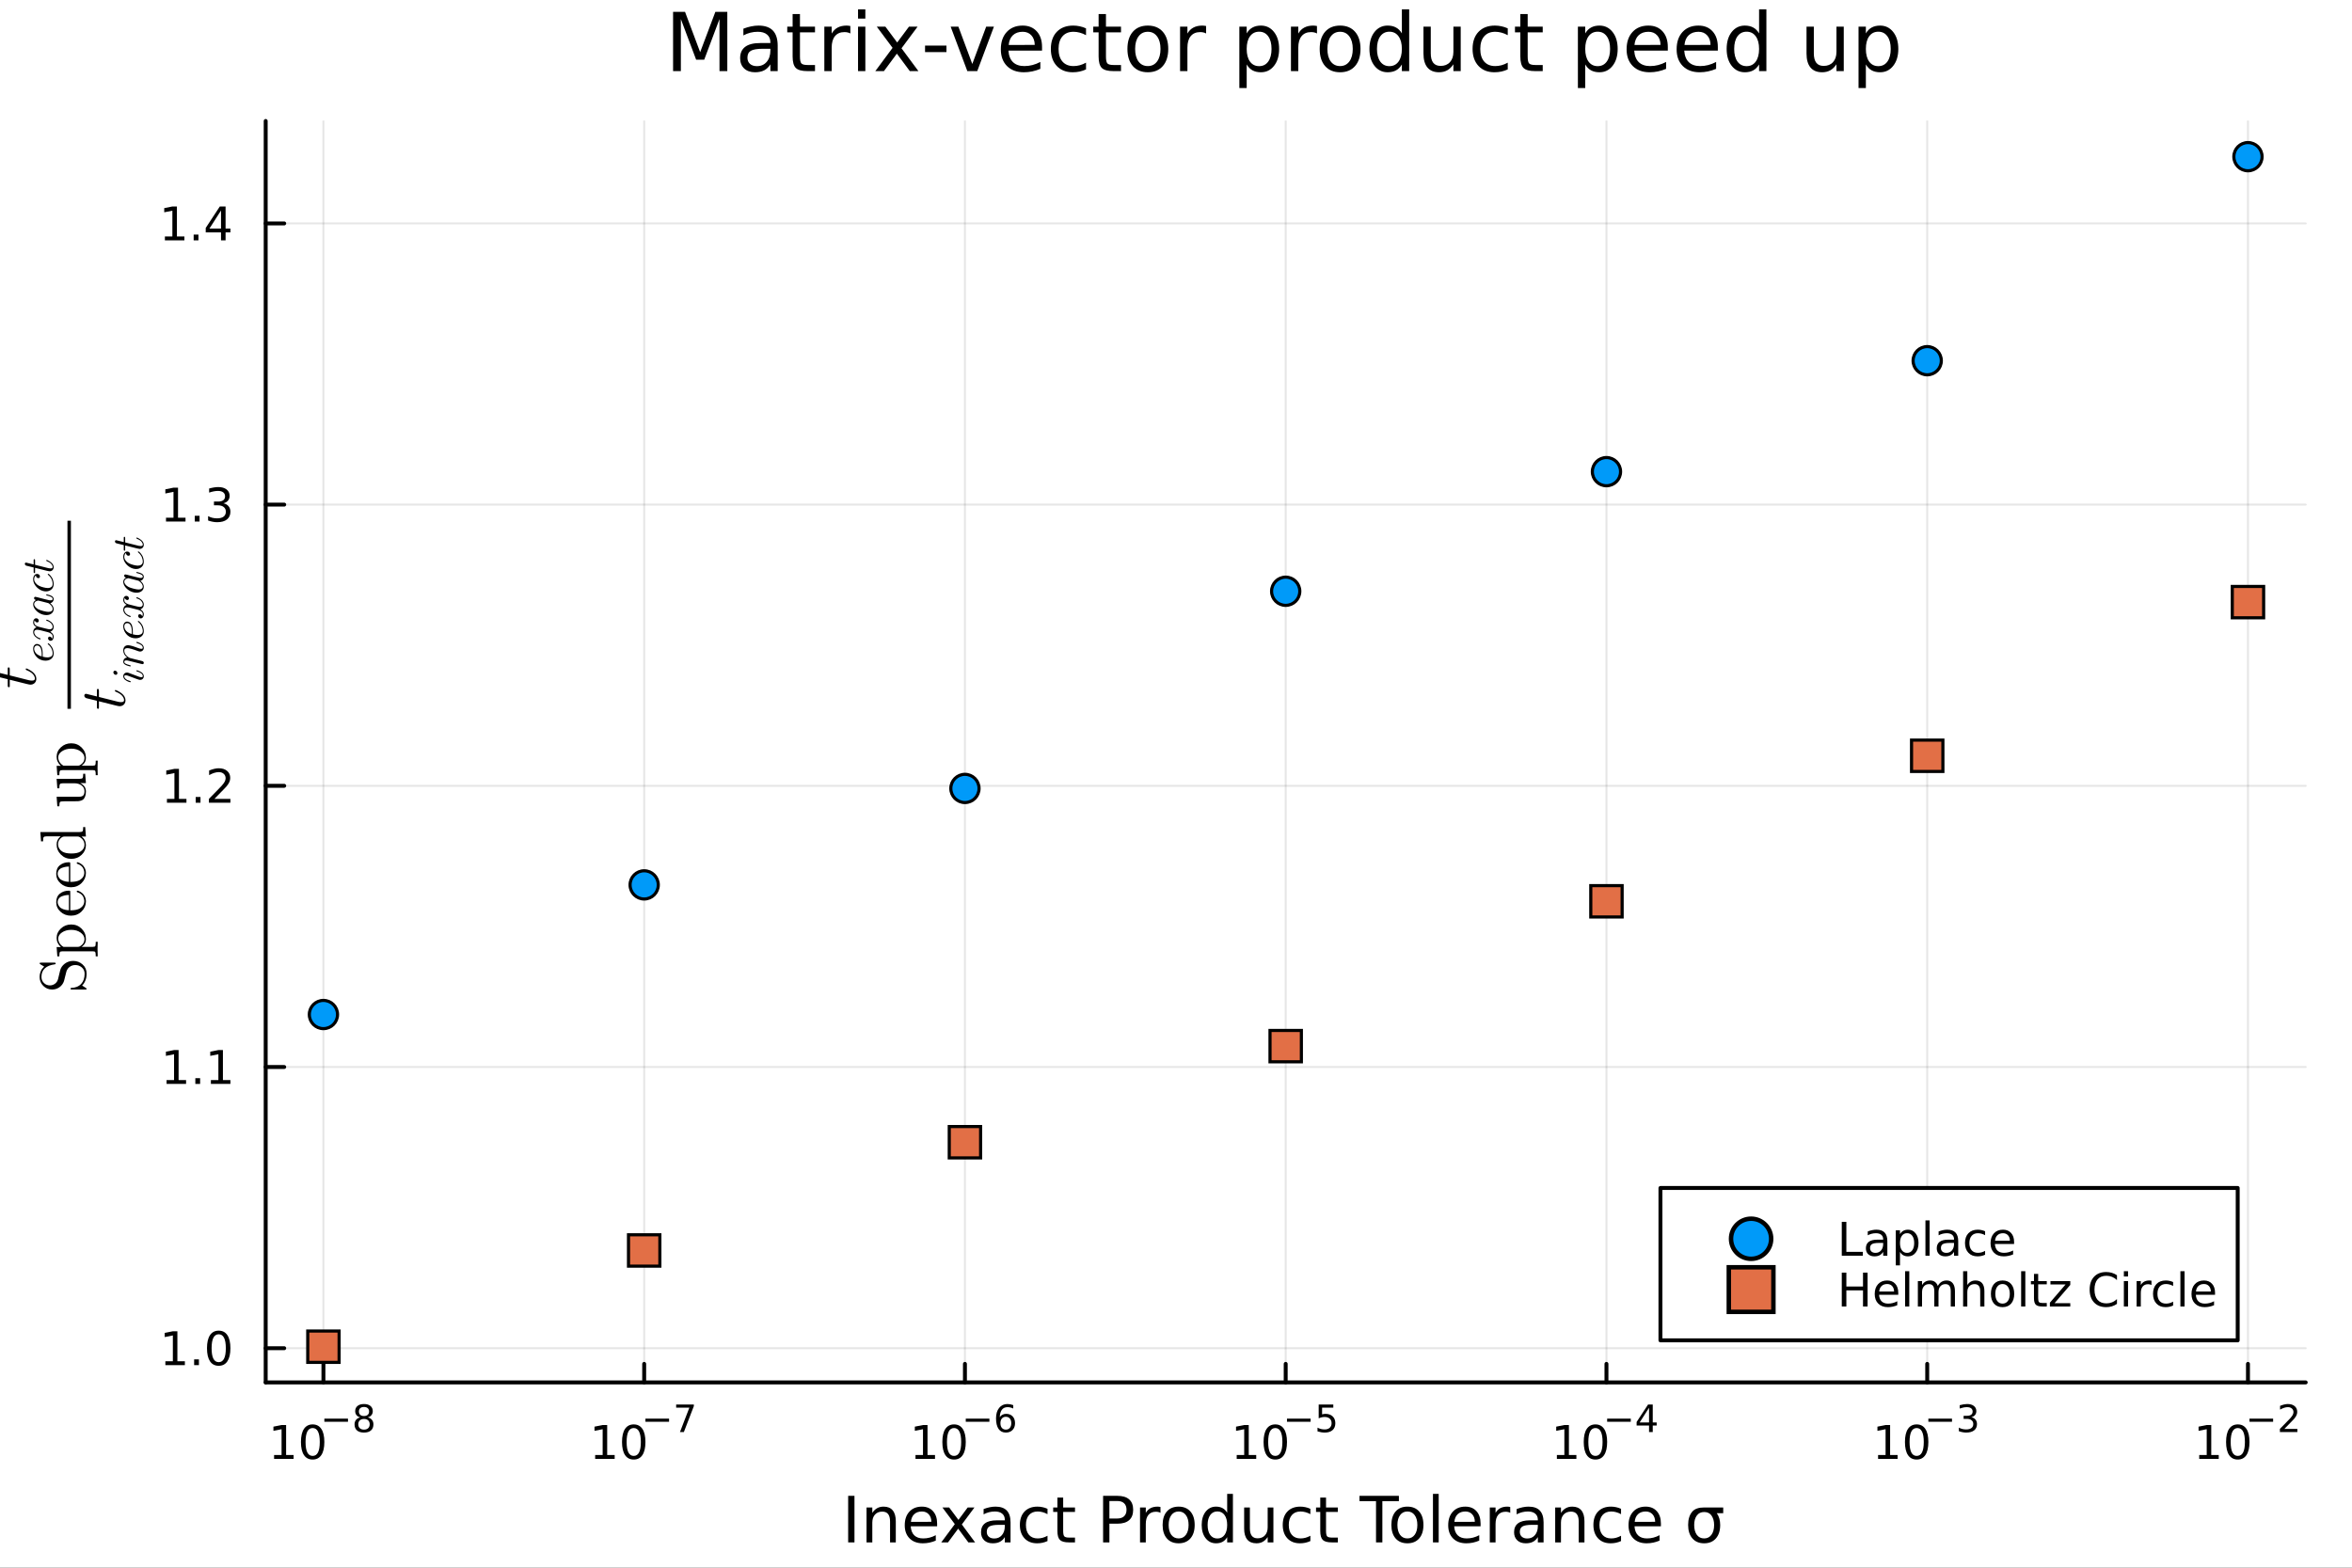 <svg xmlns="http://www.w3.org/2000/svg" xmlns:xlink="http://www.w3.org/1999/xlink" width="600" height="400" viewBox="0 0 2400 1600">
<rect x="0" y="0" width="2400" height="1600" fill="#333333" stroke="none"/>
<defs>
  <clipPath id="clip000">
    <rect x="0" y="0" width="2400" height="1600"></rect>
  </clipPath>
</defs>
<path clip-path="url(#clip000)" d="M0 1600 L2400 1600 L2400 0 L0 0  Z" fill="#ffffff" fill-rule="evenodd" fill-opacity="1"></path>
<defs>
  <clipPath id="clip001">
    <rect x="480" y="0" width="1681" height="1600"></rect>
  </clipPath>
</defs>
<path clip-path="url(#clip000)" d="M271.11 1410.9 L2352.76 1410.9 L2352.76 123.472 L271.11 123.472  Z" fill="#ffffff" fill-rule="evenodd" fill-opacity="1"></path>
<defs>
  <clipPath id="clip002">
    <rect x="271" y="123" width="2083" height="1288"></rect>
  </clipPath>
</defs>
<polyline clip-path="url(#clip002)" style="stroke:#000000; stroke-linecap:round; stroke-linejoin:round; stroke-width:2; stroke-opacity:0.1; fill:none" points="2293.84,1410.9 2293.84,123.472 "></polyline>
<polyline clip-path="url(#clip002)" style="stroke:#000000; stroke-linecap:round; stroke-linejoin:round; stroke-width:2; stroke-opacity:0.1; fill:none" points="1966.54,1410.9 1966.54,123.472 "></polyline>
<polyline clip-path="url(#clip002)" style="stroke:#000000; stroke-linecap:round; stroke-linejoin:round; stroke-width:2; stroke-opacity:0.1; fill:none" points="1639.24,1410.9 1639.24,123.472 "></polyline>
<polyline clip-path="url(#clip002)" style="stroke:#000000; stroke-linecap:round; stroke-linejoin:round; stroke-width:2; stroke-opacity:0.1; fill:none" points="1311.93,1410.9 1311.93,123.472 "></polyline>
<polyline clip-path="url(#clip002)" style="stroke:#000000; stroke-linecap:round; stroke-linejoin:round; stroke-width:2; stroke-opacity:0.1; fill:none" points="984.63,1410.9 984.63,123.472 "></polyline>
<polyline clip-path="url(#clip002)" style="stroke:#000000; stroke-linecap:round; stroke-linejoin:round; stroke-width:2; stroke-opacity:0.1; fill:none" points="657.328,1410.9 657.328,123.472 "></polyline>
<polyline clip-path="url(#clip002)" style="stroke:#000000; stroke-linecap:round; stroke-linejoin:round; stroke-width:2; stroke-opacity:0.1; fill:none" points="330.025,1410.9 330.025,123.472 "></polyline>
<polyline clip-path="url(#clip000)" style="stroke:#000000; stroke-linecap:round; stroke-linejoin:round; stroke-width:4; stroke-opacity:1; fill:none" points="271.11,1410.9 2352.76,1410.9 "></polyline>
<polyline clip-path="url(#clip000)" style="stroke:#000000; stroke-linecap:round; stroke-linejoin:round; stroke-width:4; stroke-opacity:1; fill:none" points="2293.84,1410.9 2293.84,1392 "></polyline>
<polyline clip-path="url(#clip000)" style="stroke:#000000; stroke-linecap:round; stroke-linejoin:round; stroke-width:4; stroke-opacity:1; fill:none" points="1966.54,1410.9 1966.54,1392 "></polyline>
<polyline clip-path="url(#clip000)" style="stroke:#000000; stroke-linecap:round; stroke-linejoin:round; stroke-width:4; stroke-opacity:1; fill:none" points="1639.24,1410.9 1639.24,1392 "></polyline>
<polyline clip-path="url(#clip000)" style="stroke:#000000; stroke-linecap:round; stroke-linejoin:round; stroke-width:4; stroke-opacity:1; fill:none" points="1311.93,1410.9 1311.93,1392 "></polyline>
<polyline clip-path="url(#clip000)" style="stroke:#000000; stroke-linecap:round; stroke-linejoin:round; stroke-width:4; stroke-opacity:1; fill:none" points="984.63,1410.9 984.63,1392 "></polyline>
<polyline clip-path="url(#clip000)" style="stroke:#000000; stroke-linecap:round; stroke-linejoin:round; stroke-width:4; stroke-opacity:1; fill:none" points="657.328,1410.9 657.328,1392 "></polyline>
<polyline clip-path="url(#clip000)" style="stroke:#000000; stroke-linecap:round; stroke-linejoin:round; stroke-width:4; stroke-opacity:1; fill:none" points="330.025,1410.9 330.025,1392 "></polyline>
<path clip-path="url(#clip000)" d="M2244.11 1485.02 L2251.75 1485.02 L2251.75 1458.66 L2243.44 1460.32 L2243.44 1456.06 L2251.7 1454.4 L2256.38 1454.4 L2256.38 1485.02 L2264.01 1485.02 L2264.01 1488.96 L2244.11 1488.96 L2244.11 1485.02 Z" fill="#000000" fill-rule="nonzero" fill-opacity="1"></path><path clip-path="url(#clip000)" d="M2283.46 1457.48 Q2279.85 1457.48 2278.02 1461.04 Q2276.21 1464.58 2276.21 1471.71 Q2276.21 1478.82 2278.02 1482.38 Q2279.85 1485.92 2283.46 1485.92 Q2287.09 1485.92 2288.9 1482.38 Q2290.73 1478.82 2290.73 1471.71 Q2290.73 1464.58 2288.9 1461.04 Q2287.09 1457.48 2283.46 1457.48 M2283.46 1453.77 Q2289.27 1453.77 2292.32 1458.38 Q2295.4 1462.96 2295.4 1471.71 Q2295.4 1480.44 2292.32 1485.04 Q2289.27 1489.63 2283.46 1489.63 Q2277.65 1489.63 2274.57 1485.04 Q2271.51 1480.44 2271.51 1471.71 Q2271.51 1462.96 2274.57 1458.38 Q2277.65 1453.77 2283.46 1453.77 Z" fill="#000000" fill-rule="nonzero" fill-opacity="1"></path><path clip-path="url(#clip000)" d="M2295.4 1447.87 L2319.51 1447.87 L2319.51 1451.07 L2295.4 1451.07 L2295.4 1447.87 Z" fill="#000000" fill-rule="nonzero" fill-opacity="1"></path><path clip-path="url(#clip000)" d="M2330.99 1458.35 L2344.25 1458.35 L2344.25 1461.55 L2326.42 1461.55 L2326.42 1458.35 Q2328.58 1456.11 2332.3 1452.35 Q2336.05 1448.57 2337.01 1447.48 Q2338.83 1445.43 2339.55 1444.02 Q2340.28 1442.59 2340.28 1441.22 Q2340.28 1438.98 2338.7 1437.57 Q2337.14 1436.16 2334.62 1436.16 Q2332.83 1436.16 2330.84 1436.78 Q2328.86 1437.4 2326.61 1438.66 L2326.61 1434.82 Q2328.9 1433.9 2330.89 1433.43 Q2332.89 1432.96 2334.54 1432.96 Q2338.91 1432.96 2341.5 1435.14 Q2344.1 1437.32 2344.1 1440.97 Q2344.1 1442.7 2343.44 1444.26 Q2342.8 1445.8 2341.09 1447.91 Q2340.62 1448.46 2338.1 1451.07 Q2335.58 1453.67 2330.99 1458.35 Z" fill="#000000" fill-rule="nonzero" fill-opacity="1"></path><path clip-path="url(#clip000)" d="M1916.42 1485.02 L1924.06 1485.02 L1924.06 1458.66 L1915.75 1460.32 L1915.75 1456.06 L1924.01 1454.4 L1928.69 1454.4 L1928.69 1485.02 L1936.33 1485.02 L1936.33 1488.96 L1916.42 1488.96 L1916.42 1485.02 Z" fill="#000000" fill-rule="nonzero" fill-opacity="1"></path><path clip-path="url(#clip000)" d="M1955.77 1457.48 Q1952.16 1457.48 1950.33 1461.04 Q1948.53 1464.58 1948.53 1471.71 Q1948.53 1478.82 1950.33 1482.38 Q1952.16 1485.92 1955.77 1485.92 Q1959.4 1485.92 1961.21 1482.38 Q1963.04 1478.82 1963.04 1471.71 Q1963.04 1464.58 1961.21 1461.04 Q1959.4 1457.48 1955.77 1457.48 M1955.77 1453.77 Q1961.58 1453.77 1964.64 1458.38 Q1967.71 1462.96 1967.71 1471.71 Q1967.71 1480.44 1964.64 1485.04 Q1961.58 1489.63 1955.77 1489.63 Q1949.96 1489.63 1946.88 1485.04 Q1943.83 1480.44 1943.83 1471.71 Q1943.83 1462.96 1946.88 1458.38 Q1949.96 1453.77 1955.77 1453.77 Z" fill="#000000" fill-rule="nonzero" fill-opacity="1"></path><path clip-path="url(#clip000)" d="M1967.71 1447.87 L1991.83 1447.87 L1991.83 1451.07 L1967.71 1451.07 L1967.71 1447.87 Z" fill="#000000" fill-rule="nonzero" fill-opacity="1"></path><path clip-path="url(#clip000)" d="M2011.54 1446.41 Q2014.26 1446.99 2015.79 1448.83 Q2017.33 1450.68 2017.33 1453.38 Q2017.33 1457.54 2014.47 1459.82 Q2011.61 1462.09 2006.35 1462.09 Q2004.58 1462.09 2002.7 1461.73 Q2000.84 1461.4 1998.84 1460.7 L1998.84 1457.03 Q2000.42 1457.95 2002.3 1458.42 Q2004.18 1458.89 2006.23 1458.89 Q2009.81 1458.89 2011.67 1457.48 Q2013.55 1456.07 2013.55 1453.38 Q2013.55 1450.9 2011.8 1449.51 Q2010.07 1448.1 2006.97 1448.1 L2003.69 1448.1 L2003.69 1444.98 L2007.12 1444.98 Q2009.92 1444.98 2011.41 1443.87 Q2012.89 1442.74 2012.89 1440.63 Q2012.89 1438.47 2011.35 1437.32 Q2009.83 1436.16 2006.97 1436.16 Q2005.41 1436.16 2003.62 1436.49 Q2001.83 1436.83 1999.69 1437.55 L1999.69 1434.16 Q2001.85 1433.56 2003.73 1433.26 Q2005.63 1432.96 2007.31 1432.96 Q2011.63 1432.96 2014.15 1434.93 Q2016.67 1436.89 2016.67 1440.24 Q2016.67 1442.57 2015.34 1444.19 Q2014 1445.79 2011.54 1446.41 Z" fill="#000000" fill-rule="nonzero" fill-opacity="1"></path><path clip-path="url(#clip000)" d="M1588.66 1485.02 L1596.29 1485.02 L1596.29 1458.66 L1587.98 1460.32 L1587.98 1456.06 L1596.25 1454.4 L1600.92 1454.4 L1600.92 1485.02 L1608.56 1485.02 L1608.56 1488.96 L1588.66 1488.96 L1588.66 1485.02 Z" fill="#000000" fill-rule="nonzero" fill-opacity="1"></path><path clip-path="url(#clip000)" d="M1628.01 1457.48 Q1624.4 1457.48 1622.57 1461.04 Q1620.76 1464.58 1620.76 1471.71 Q1620.76 1478.82 1622.57 1482.38 Q1624.4 1485.92 1628.01 1485.92 Q1631.64 1485.92 1633.45 1482.38 Q1635.28 1478.82 1635.28 1471.71 Q1635.28 1464.58 1633.45 1461.04 Q1631.64 1457.48 1628.01 1457.48 M1628.01 1453.77 Q1633.82 1453.77 1636.87 1458.38 Q1639.95 1462.96 1639.95 1471.71 Q1639.95 1480.44 1636.87 1485.04 Q1633.82 1489.63 1628.01 1489.63 Q1622.2 1489.63 1619.12 1485.04 Q1616.06 1480.44 1616.06 1471.71 Q1616.06 1462.96 1619.12 1458.38 Q1622.2 1453.77 1628.01 1453.77 Z" fill="#000000" fill-rule="nonzero" fill-opacity="1"></path><path clip-path="url(#clip000)" d="M1639.95 1447.87 L1664.06 1447.87 L1664.06 1451.07 L1639.95 1451.07 L1639.95 1447.87 Z" fill="#000000" fill-rule="nonzero" fill-opacity="1"></path><path clip-path="url(#clip000)" d="M1682.7 1436.78 L1673.11 1451.77 L1682.7 1451.77 L1682.7 1436.78 M1681.7 1433.47 L1686.48 1433.47 L1686.48 1451.77 L1690.49 1451.77 L1690.49 1454.93 L1686.48 1454.93 L1686.48 1461.55 L1682.7 1461.55 L1682.7 1454.93 L1670.02 1454.93 L1670.02 1451.26 L1681.7 1433.47 Z" fill="#000000" fill-rule="nonzero" fill-opacity="1"></path><path clip-path="url(#clip000)" d="M1261.95 1485.02 L1269.59 1485.02 L1269.59 1458.66 L1261.28 1460.32 L1261.28 1456.06 L1269.55 1454.4 L1274.22 1454.4 L1274.22 1485.02 L1281.86 1485.02 L1281.86 1488.96 L1261.95 1488.96 L1261.95 1485.02 Z" fill="#000000" fill-rule="nonzero" fill-opacity="1"></path><path clip-path="url(#clip000)" d="M1301.31 1457.48 Q1297.69 1457.48 1295.87 1461.04 Q1294.06 1464.58 1294.06 1471.71 Q1294.06 1478.82 1295.87 1482.38 Q1297.69 1485.92 1301.31 1485.92 Q1304.94 1485.92 1306.75 1482.38 Q1308.57 1478.82 1308.57 1471.71 Q1308.57 1464.58 1306.75 1461.04 Q1304.94 1457.48 1301.31 1457.48 M1301.31 1453.77 Q1307.12 1453.77 1310.17 1458.38 Q1313.25 1462.96 1313.25 1471.71 Q1313.25 1480.44 1310.17 1485.04 Q1307.12 1489.63 1301.31 1489.63 Q1295.5 1489.63 1292.42 1485.04 Q1289.36 1480.44 1289.36 1471.71 Q1289.36 1462.96 1292.42 1458.38 Q1295.5 1453.77 1301.31 1453.77 Z" fill="#000000" fill-rule="nonzero" fill-opacity="1"></path><path clip-path="url(#clip000)" d="M1313.25 1447.87 L1337.36 1447.87 L1337.36 1451.07 L1313.25 1451.07 L1313.25 1447.87 Z" fill="#000000" fill-rule="nonzero" fill-opacity="1"></path><path clip-path="url(#clip000)" d="M1345.6 1433.47 L1360.51 1433.47 L1360.51 1436.66 L1349.08 1436.66 L1349.08 1443.55 Q1349.91 1443.27 1350.73 1443.13 Q1351.56 1442.98 1352.39 1442.98 Q1357.09 1442.98 1359.84 1445.56 Q1362.58 1448.14 1362.58 1452.54 Q1362.58 1457.07 1359.76 1459.59 Q1356.94 1462.09 1351.81 1462.09 Q1350.04 1462.09 1348.2 1461.79 Q1346.37 1461.49 1344.41 1460.89 L1344.41 1457.07 Q1346.11 1457.99 1347.91 1458.44 Q1349.72 1458.89 1351.73 1458.89 Q1354.98 1458.89 1356.88 1457.18 Q1358.78 1455.47 1358.78 1452.54 Q1358.78 1449.6 1356.88 1447.89 Q1354.98 1446.18 1351.73 1446.18 Q1350.21 1446.18 1348.68 1446.52 Q1347.18 1446.86 1345.6 1447.57 L1345.6 1433.47 Z" fill="#000000" fill-rule="nonzero" fill-opacity="1"></path><path clip-path="url(#clip000)" d="M934.181 1485.02 L941.82 1485.02 L941.82 1458.66 L933.51 1460.32 L933.51 1456.06 L941.774 1454.4 L946.45 1454.4 L946.45 1485.02 L954.089 1485.02 L954.089 1488.96 L934.181 1488.96 L934.181 1485.02 Z" fill="#000000" fill-rule="nonzero" fill-opacity="1"></path><path clip-path="url(#clip000)" d="M973.533 1457.48 Q969.922 1457.48 968.093 1461.04 Q966.288 1464.58 966.288 1471.71 Q966.288 1478.82 968.093 1482.38 Q969.922 1485.92 973.533 1485.92 Q977.167 1485.92 978.973 1482.38 Q980.801 1478.82 980.801 1471.71 Q980.801 1464.58 978.973 1461.04 Q977.167 1457.48 973.533 1457.48 M973.533 1453.77 Q979.343 1453.77 982.399 1458.38 Q985.477 1462.96 985.477 1471.71 Q985.477 1480.44 982.399 1485.04 Q979.343 1489.63 973.533 1489.63 Q967.723 1489.63 964.644 1485.04 Q961.589 1480.44 961.589 1471.71 Q961.589 1462.96 964.644 1458.38 Q967.723 1453.77 973.533 1453.77 Z" fill="#000000" fill-rule="nonzero" fill-opacity="1"></path><path clip-path="url(#clip000)" d="M985.477 1447.87 L1009.59 1447.87 L1009.59 1451.07 L985.477 1451.07 L985.477 1447.87 Z" fill="#000000" fill-rule="nonzero" fill-opacity="1"></path><path clip-path="url(#clip000)" d="M1026.38 1445.99 Q1023.83 1445.99 1022.32 1447.74 Q1020.84 1449.49 1020.84 1452.54 Q1020.84 1455.57 1022.32 1457.33 Q1023.83 1459.08 1026.38 1459.08 Q1028.94 1459.08 1030.43 1457.33 Q1031.93 1455.57 1031.93 1452.54 Q1031.93 1449.49 1030.43 1447.74 Q1028.94 1445.99 1026.38 1445.99 M1033.93 1434.09 L1033.93 1437.55 Q1032.5 1436.87 1031.03 1436.51 Q1029.58 1436.16 1028.15 1436.16 Q1024.39 1436.16 1022.4 1438.69 Q1020.42 1441.23 1020.14 1446.37 Q1021.25 1444.73 1022.92 1443.87 Q1024.6 1442.98 1026.61 1442.98 Q1030.84 1442.98 1033.29 1445.56 Q1035.75 1448.12 1035.75 1452.54 Q1035.75 1456.86 1033.19 1459.48 Q1030.63 1462.09 1026.38 1462.09 Q1021.51 1462.09 1018.94 1458.37 Q1016.36 1454.62 1016.36 1447.53 Q1016.36 1440.88 1019.52 1436.93 Q1022.68 1432.96 1028 1432.96 Q1029.43 1432.96 1030.88 1433.24 Q1032.35 1433.52 1033.93 1434.09 Z" fill="#000000" fill-rule="nonzero" fill-opacity="1"></path><path clip-path="url(#clip000)" d="M607.311 1485.02 L614.95 1485.02 L614.95 1458.66 L606.64 1460.32 L606.64 1456.06 L614.904 1454.4 L619.58 1454.4 L619.58 1485.02 L627.218 1485.02 L627.218 1488.96 L607.311 1488.96 L607.311 1485.02 Z" fill="#000000" fill-rule="nonzero" fill-opacity="1"></path><path clip-path="url(#clip000)" d="M646.663 1457.48 Q643.052 1457.48 641.223 1461.04 Q639.417 1464.58 639.417 1471.71 Q639.417 1478.82 641.223 1482.38 Q643.052 1485.92 646.663 1485.92 Q650.297 1485.92 652.103 1482.38 Q653.931 1478.82 653.931 1471.71 Q653.931 1464.58 652.103 1461.04 Q650.297 1457.48 646.663 1457.48 M646.663 1453.77 Q652.473 1453.77 655.528 1458.38 Q658.607 1462.96 658.607 1471.71 Q658.607 1480.44 655.528 1485.04 Q652.473 1489.63 646.663 1489.63 Q640.853 1489.63 637.774 1485.04 Q634.718 1480.44 634.718 1471.71 Q634.718 1462.96 637.774 1458.38 Q640.853 1453.77 646.663 1453.77 Z" fill="#000000" fill-rule="nonzero" fill-opacity="1"></path><path clip-path="url(#clip000)" d="M658.607 1447.87 L682.719 1447.87 L682.719 1451.07 L658.607 1451.07 L658.607 1447.87 Z" fill="#000000" fill-rule="nonzero" fill-opacity="1"></path><path clip-path="url(#clip000)" d="M689.96 1433.47 L708.015 1433.47 L708.015 1435.08 L697.821 1461.55 L693.853 1461.55 L703.445 1436.66 L689.96 1436.66 L689.96 1433.47 Z" fill="#000000" fill-rule="nonzero" fill-opacity="1"></path><path clip-path="url(#clip000)" d="M279.679 1485.02 L287.318 1485.02 L287.318 1458.66 L279.008 1460.32 L279.008 1456.06 L287.272 1454.4 L291.948 1454.4 L291.948 1485.02 L299.587 1485.02 L299.587 1488.96 L279.679 1488.96 L279.679 1485.02 Z" fill="#000000" fill-rule="nonzero" fill-opacity="1"></path><path clip-path="url(#clip000)" d="M319.031 1457.48 Q315.42 1457.48 313.591 1461.04 Q311.786 1464.58 311.786 1471.71 Q311.786 1478.82 313.591 1482.38 Q315.42 1485.92 319.031 1485.92 Q322.665 1485.92 324.471 1482.38 Q326.299 1478.82 326.299 1471.71 Q326.299 1464.58 324.471 1461.04 Q322.665 1457.48 319.031 1457.48 M319.031 1453.77 Q324.841 1453.77 327.897 1458.38 Q330.975 1462.96 330.975 1471.71 Q330.975 1480.44 327.897 1485.04 Q324.841 1489.63 319.031 1489.63 Q313.221 1489.63 310.142 1485.04 Q307.086 1480.44 307.086 1471.71 Q307.086 1462.96 310.142 1458.38 Q313.221 1453.77 319.031 1453.77 Z" fill="#000000" fill-rule="nonzero" fill-opacity="1"></path><path clip-path="url(#clip000)" d="M330.975 1447.87 L355.087 1447.87 L355.087 1451.07 L330.975 1451.07 L330.975 1447.87 Z" fill="#000000" fill-rule="nonzero" fill-opacity="1"></path><path clip-path="url(#clip000)" d="M371.412 1448.21 Q368.704 1448.21 367.143 1449.66 Q365.6 1451.11 365.6 1453.65 Q365.6 1456.19 367.143 1457.63 Q368.704 1459.08 371.412 1459.08 Q374.12 1459.08 375.681 1457.63 Q377.242 1456.17 377.242 1453.65 Q377.242 1451.11 375.681 1449.66 Q374.139 1448.21 371.412 1448.21 M367.613 1446.59 Q365.168 1445.99 363.795 1444.32 Q362.441 1442.64 362.441 1440.24 Q362.441 1436.87 364.829 1434.91 Q367.237 1432.96 371.412 1432.96 Q375.606 1432.96 377.995 1434.91 Q380.383 1436.87 380.383 1440.24 Q380.383 1442.64 379.01 1444.32 Q377.656 1445.99 375.23 1446.59 Q377.976 1447.23 379.499 1449.1 Q381.042 1450.96 381.042 1453.65 Q381.042 1457.73 378.54 1459.91 Q376.057 1462.09 371.412 1462.09 Q366.766 1462.09 364.265 1459.91 Q361.782 1457.73 361.782 1453.65 Q361.782 1450.96 363.325 1449.1 Q364.867 1447.23 367.613 1446.59 M366.221 1440.59 Q366.221 1442.78 367.575 1444 Q368.948 1445.22 371.412 1445.22 Q373.857 1445.22 375.23 1444 Q376.622 1442.78 376.622 1440.59 Q376.622 1438.41 375.23 1437.19 Q373.857 1435.97 371.412 1435.97 Q368.948 1435.97 367.575 1437.19 Q366.221 1438.41 366.221 1440.59 Z" fill="#000000" fill-rule="nonzero" fill-opacity="1"></path><path clip-path="url(#clip000)" d="M865.474 1526.67 L871.904 1526.67 L871.904 1574.19 L865.474 1574.19 L865.474 1526.67 Z" fill="#000000" fill-rule="nonzero" fill-opacity="1"></path><path clip-path="url(#clip000)" d="M914.076 1552.67 L914.076 1574.19 L908.22 1574.19 L908.22 1552.86 Q908.22 1547.8 906.247 1545.29 Q904.273 1542.77 900.326 1542.77 Q895.584 1542.77 892.847 1545.79 Q890.11 1548.82 890.11 1554.04 L890.11 1574.19 L884.221 1574.19 L884.221 1538.54 L890.11 1538.54 L890.11 1544.08 Q892.21 1540.86 895.043 1539.27 Q897.908 1537.68 901.631 1537.68 Q907.774 1537.68 910.925 1541.5 Q914.076 1545.29 914.076 1552.67 Z" fill="#000000" fill-rule="nonzero" fill-opacity="1"></path><path clip-path="url(#clip000)" d="M956.249 1554.9 L956.249 1557.76 L929.322 1557.76 Q929.704 1563.81 932.951 1566.99 Q936.229 1570.14 942.054 1570.14 Q945.428 1570.14 948.579 1569.32 Q951.761 1568.49 954.881 1566.83 L954.881 1572.37 Q951.73 1573.71 948.419 1574.41 Q945.109 1575.11 941.704 1575.11 Q933.174 1575.11 928.176 1570.14 Q923.211 1565.18 923.211 1556.71 Q923.211 1547.96 927.922 1542.83 Q932.664 1537.68 940.685 1537.68 Q947.878 1537.68 952.048 1542.33 Q956.249 1546.94 956.249 1554.9 M950.393 1553.18 Q950.329 1548.37 947.687 1545.51 Q945.077 1542.64 940.749 1542.64 Q935.847 1542.64 932.887 1545.41 Q929.959 1548.18 929.513 1553.21 L950.393 1553.18 Z" fill="#000000" fill-rule="nonzero" fill-opacity="1"></path><path clip-path="url(#clip000)" d="M994.348 1538.54 L981.457 1555.88 L995.016 1574.19 L988.11 1574.19 L977.733 1560.18 L967.357 1574.19 L960.451 1574.19 L974.296 1555.53 L961.628 1538.54 L968.535 1538.54 L977.988 1551.24 L987.441 1538.54 L994.348 1538.54 Z" fill="#000000" fill-rule="nonzero" fill-opacity="1"></path><path clip-path="url(#clip000)" d="M1019.49 1556.27 Q1012.39 1556.27 1009.66 1557.89 Q1006.92 1559.51 1006.92 1563.43 Q1006.92 1566.55 1008.96 1568.39 Q1011.03 1570.21 1014.56 1570.21 Q1019.43 1570.21 1022.36 1566.77 Q1025.32 1563.3 1025.32 1557.57 L1025.32 1556.27 L1019.49 1556.27 M1031.17 1553.85 L1031.17 1574.19 L1025.32 1574.19 L1025.32 1568.77 Q1023.31 1572.02 1020.32 1573.58 Q1017.33 1575.11 1013 1575.11 Q1007.52 1575.11 1004.28 1572.05 Q1001.06 1568.97 1001.06 1563.81 Q1001.06 1557.79 1005.07 1554.74 Q1009.12 1551.68 1017.11 1551.68 L1025.32 1551.68 L1025.32 1551.11 Q1025.32 1547.07 1022.64 1544.87 Q1020 1542.64 1015.2 1542.64 Q1012.14 1542.64 1009.24 1543.38 Q1006.35 1544.11 1003.67 1545.57 L1003.67 1540.16 Q1006.89 1538.92 1009.91 1538.31 Q1012.94 1537.68 1015.8 1537.68 Q1023.53 1537.68 1027.35 1541.69 Q1031.17 1545.7 1031.17 1553.85 Z" fill="#000000" fill-rule="nonzero" fill-opacity="1"></path><path clip-path="url(#clip000)" d="M1068.89 1539.91 L1068.89 1545.38 Q1066.41 1544.01 1063.89 1543.34 Q1061.41 1542.64 1058.86 1542.64 Q1053.17 1542.64 1050.02 1546.27 Q1046.87 1549.87 1046.87 1556.39 Q1046.87 1562.92 1050.02 1566.55 Q1053.17 1570.14 1058.86 1570.14 Q1061.41 1570.14 1063.89 1569.47 Q1066.41 1568.77 1068.89 1567.41 L1068.89 1572.82 Q1066.44 1573.96 1063.8 1574.54 Q1061.19 1575.11 1058.23 1575.11 Q1050.18 1575.11 1045.43 1570.05 Q1040.69 1564.99 1040.69 1556.39 Q1040.69 1547.67 1045.46 1542.68 Q1050.27 1537.68 1058.61 1537.68 Q1061.32 1537.68 1063.89 1538.25 Q1066.47 1538.79 1068.89 1539.91 Z" fill="#000000" fill-rule="nonzero" fill-opacity="1"></path><path clip-path="url(#clip000)" d="M1084.87 1528.42 L1084.87 1538.54 L1096.93 1538.54 L1096.93 1543.09 L1084.87 1543.09 L1084.87 1562.44 Q1084.87 1566.8 1086.05 1568.04 Q1087.26 1569.28 1090.92 1569.28 L1096.93 1569.28 L1096.93 1574.19 L1090.92 1574.19 Q1084.14 1574.19 1081.56 1571.67 Q1078.98 1569.12 1078.98 1562.44 L1078.98 1543.09 L1074.68 1543.09 L1074.68 1538.54 L1078.98 1538.54 L1078.98 1528.42 L1084.87 1528.42 Z" fill="#000000" fill-rule="nonzero" fill-opacity="1"></path><path clip-path="url(#clip000)" d="M1132.04 1531.95 L1132.04 1549.8 L1140.12 1549.8 Q1144.61 1549.8 1147.06 1547.48 Q1149.51 1545.16 1149.51 1540.86 Q1149.51 1536.6 1147.06 1534.27 Q1144.61 1531.95 1140.12 1531.95 L1132.04 1531.95 M1125.61 1526.67 L1140.12 1526.67 Q1148.11 1526.67 1152.19 1530.29 Q1156.29 1533.89 1156.29 1540.86 Q1156.29 1547.9 1152.19 1551.49 Q1148.11 1555.09 1140.12 1555.09 L1132.04 1555.09 L1132.04 1574.19 L1125.61 1574.19 L1125.61 1526.67 Z" fill="#000000" fill-rule="nonzero" fill-opacity="1"></path><path clip-path="url(#clip000)" d="M1184.17 1544.01 Q1183.19 1543.44 1182.01 1543.18 Q1180.86 1542.9 1179.46 1542.9 Q1174.5 1542.9 1171.82 1546.14 Q1169.18 1549.36 1169.18 1555.41 L1169.18 1574.19 L1163.29 1574.19 L1163.29 1538.54 L1169.18 1538.54 L1169.18 1544.08 Q1171.03 1540.83 1173.99 1539.27 Q1176.95 1537.68 1181.18 1537.68 Q1181.79 1537.68 1182.52 1537.77 Q1183.25 1537.84 1184.14 1538 L1184.17 1544.01 Z" fill="#000000" fill-rule="nonzero" fill-opacity="1"></path><path clip-path="url(#clip000)" d="M1202.7 1542.64 Q1197.99 1542.64 1195.25 1546.34 Q1192.51 1550 1192.51 1556.39 Q1192.51 1562.79 1195.22 1566.48 Q1197.96 1570.14 1202.7 1570.14 Q1207.38 1570.14 1210.11 1566.45 Q1212.85 1562.76 1212.85 1556.39 Q1212.85 1550.06 1210.11 1546.37 Q1207.38 1542.64 1202.7 1542.64 M1202.7 1537.68 Q1210.34 1537.68 1214.7 1542.64 Q1219.06 1547.61 1219.06 1556.39 Q1219.06 1565.15 1214.7 1570.14 Q1210.34 1575.11 1202.7 1575.11 Q1195.03 1575.11 1190.67 1570.14 Q1186.34 1565.15 1186.34 1556.39 Q1186.34 1547.61 1190.67 1542.64 Q1195.03 1537.68 1202.7 1537.68 Z" fill="#000000" fill-rule="nonzero" fill-opacity="1"></path><path clip-path="url(#clip000)" d="M1252.22 1543.95 L1252.22 1524.66 L1258.08 1524.66 L1258.08 1574.19 L1252.22 1574.19 L1252.22 1568.84 Q1250.38 1572.02 1247.54 1573.58 Q1244.74 1575.11 1240.8 1575.11 Q1234.34 1575.11 1230.26 1569.95 Q1226.22 1564.8 1226.22 1556.39 Q1226.22 1547.99 1230.26 1542.83 Q1234.34 1537.68 1240.8 1537.68 Q1244.74 1537.68 1247.54 1539.24 Q1250.38 1540.77 1252.22 1543.95 M1232.27 1556.39 Q1232.27 1562.85 1234.91 1566.55 Q1237.58 1570.21 1242.23 1570.21 Q1246.88 1570.21 1249.55 1566.55 Q1252.22 1562.85 1252.22 1556.39 Q1252.22 1549.93 1249.55 1546.27 Q1246.88 1542.58 1242.23 1542.58 Q1237.58 1542.58 1234.91 1546.27 Q1232.27 1549.93 1232.27 1556.39 Z" fill="#000000" fill-rule="nonzero" fill-opacity="1"></path><path clip-path="url(#clip000)" d="M1269.54 1560.12 L1269.54 1538.54 L1275.39 1538.54 L1275.39 1559.89 Q1275.39 1564.96 1277.37 1567.5 Q1279.34 1570.02 1283.29 1570.02 Q1288.03 1570.02 1290.77 1566.99 Q1293.54 1563.97 1293.54 1558.75 L1293.54 1538.54 L1299.39 1538.54 L1299.39 1574.19 L1293.54 1574.19 L1293.54 1568.71 Q1291.4 1571.96 1288.57 1573.55 Q1285.77 1575.11 1282.05 1575.11 Q1275.9 1575.11 1272.72 1571.29 Q1269.54 1567.47 1269.54 1560.12 M1284.27 1537.68 L1284.27 1537.68 Z" fill="#000000" fill-rule="nonzero" fill-opacity="1"></path><path clip-path="url(#clip000)" d="M1337.11 1539.91 L1337.11 1545.38 Q1334.63 1544.01 1332.11 1543.34 Q1329.63 1542.64 1327.08 1542.64 Q1321.39 1542.64 1318.24 1546.27 Q1315.08 1549.87 1315.08 1556.39 Q1315.08 1562.92 1318.24 1566.55 Q1321.39 1570.14 1327.08 1570.14 Q1329.63 1570.14 1332.11 1569.47 Q1334.63 1568.77 1337.11 1567.41 L1337.11 1572.82 Q1334.66 1573.96 1332.02 1574.54 Q1329.41 1575.11 1326.45 1575.11 Q1318.39 1575.11 1313.65 1570.05 Q1308.91 1564.99 1308.91 1556.39 Q1308.91 1547.67 1313.68 1542.68 Q1318.49 1537.68 1326.83 1537.68 Q1329.53 1537.68 1332.11 1538.25 Q1334.69 1538.79 1337.11 1539.91 Z" fill="#000000" fill-rule="nonzero" fill-opacity="1"></path><path clip-path="url(#clip000)" d="M1353.09 1528.42 L1353.09 1538.54 L1365.15 1538.54 L1365.15 1543.09 L1353.09 1543.09 L1353.09 1562.44 Q1353.09 1566.8 1354.27 1568.04 Q1355.47 1569.28 1359.13 1569.28 L1365.15 1569.28 L1365.15 1574.19 L1359.13 1574.19 Q1352.36 1574.19 1349.78 1571.67 Q1347.2 1569.12 1347.2 1562.44 L1347.2 1543.09 L1342.9 1543.09 L1342.9 1538.54 L1347.2 1538.54 L1347.2 1528.42 L1353.09 1528.42 Z" fill="#000000" fill-rule="nonzero" fill-opacity="1"></path><path clip-path="url(#clip000)" d="M1387.24 1526.67 L1427.44 1526.67 L1427.44 1532.08 L1410.57 1532.08 L1410.57 1574.19 L1404.11 1574.19 L1404.11 1532.08 L1387.24 1532.08 L1387.24 1526.67 Z" fill="#000000" fill-rule="nonzero" fill-opacity="1"></path><path clip-path="url(#clip000)" d="M1436.13 1542.64 Q1431.42 1542.64 1428.68 1546.34 Q1425.94 1550 1425.94 1556.39 Q1425.94 1562.79 1428.65 1566.48 Q1431.39 1570.14 1436.13 1570.14 Q1440.81 1570.14 1443.54 1566.45 Q1446.28 1562.76 1446.28 1556.39 Q1446.28 1550.06 1443.54 1546.37 Q1440.81 1542.64 1436.13 1542.64 M1436.13 1537.68 Q1443.77 1537.68 1448.13 1542.64 Q1452.49 1547.61 1452.49 1556.39 Q1452.49 1565.15 1448.13 1570.14 Q1443.77 1575.11 1436.13 1575.11 Q1428.46 1575.11 1424.1 1570.14 Q1419.77 1565.15 1419.77 1556.39 Q1419.77 1547.61 1424.1 1542.64 Q1428.46 1537.68 1436.13 1537.68 Z" fill="#000000" fill-rule="nonzero" fill-opacity="1"></path><path clip-path="url(#clip000)" d="M1462.2 1524.66 L1468.05 1524.66 L1468.05 1574.19 L1462.2 1574.19 L1462.2 1524.66 Z" fill="#000000" fill-rule="nonzero" fill-opacity="1"></path><path clip-path="url(#clip000)" d="M1510.8 1554.9 L1510.8 1557.76 L1483.87 1557.76 Q1484.25 1563.81 1487.5 1566.99 Q1490.78 1570.14 1496.6 1570.14 Q1499.98 1570.14 1503.13 1569.32 Q1506.31 1568.49 1509.43 1566.83 L1509.43 1572.37 Q1506.28 1573.71 1502.97 1574.41 Q1499.66 1575.11 1496.25 1575.11 Q1487.72 1575.11 1482.72 1570.14 Q1477.76 1565.18 1477.76 1556.71 Q1477.76 1547.96 1482.47 1542.83 Q1487.21 1537.68 1495.23 1537.68 Q1502.43 1537.68 1506.6 1542.33 Q1510.8 1546.94 1510.8 1554.9 M1504.94 1553.18 Q1504.88 1548.37 1502.24 1545.51 Q1499.63 1542.64 1495.3 1542.64 Q1490.4 1542.64 1487.44 1545.41 Q1484.51 1548.18 1484.06 1553.21 L1504.94 1553.18 Z" fill="#000000" fill-rule="nonzero" fill-opacity="1"></path><path clip-path="url(#clip000)" d="M1541.07 1544.01 Q1540.08 1543.44 1538.9 1543.18 Q1537.76 1542.9 1536.36 1542.9 Q1531.39 1542.9 1528.72 1546.14 Q1526.08 1549.36 1526.08 1555.41 L1526.08 1574.19 L1520.19 1574.19 L1520.19 1538.54 L1526.08 1538.54 L1526.08 1544.08 Q1527.92 1540.83 1530.88 1539.27 Q1533.84 1537.68 1538.07 1537.68 Q1538.68 1537.68 1539.41 1537.77 Q1540.14 1537.84 1541.03 1538 L1541.07 1544.01 Z" fill="#000000" fill-rule="nonzero" fill-opacity="1"></path><path clip-path="url(#clip000)" d="M1563.41 1556.27 Q1556.31 1556.27 1553.58 1557.89 Q1550.84 1559.51 1550.84 1563.43 Q1550.84 1566.55 1552.88 1568.39 Q1554.94 1570.21 1558.48 1570.21 Q1563.35 1570.21 1566.27 1566.77 Q1569.23 1563.3 1569.23 1557.57 L1569.23 1556.27 L1563.41 1556.27 M1575.09 1553.85 L1575.09 1574.19 L1569.23 1574.19 L1569.23 1568.77 Q1567.23 1572.02 1564.24 1573.58 Q1561.25 1575.11 1556.92 1575.11 Q1551.44 1575.11 1548.2 1572.05 Q1544.98 1568.97 1544.98 1563.81 Q1544.98 1557.79 1548.99 1554.74 Q1553.03 1551.68 1561.02 1551.68 L1569.23 1551.68 L1569.23 1551.11 Q1569.23 1547.07 1566.56 1544.87 Q1563.92 1542.64 1559.11 1542.64 Q1556.06 1542.64 1553.16 1543.38 Q1550.27 1544.11 1547.59 1545.57 L1547.59 1540.16 Q1550.81 1538.92 1553.83 1538.31 Q1556.85 1537.68 1559.72 1537.68 Q1567.45 1537.68 1571.27 1541.69 Q1575.09 1545.7 1575.09 1553.85 Z" fill="#000000" fill-rule="nonzero" fill-opacity="1"></path><path clip-path="url(#clip000)" d="M1616.79 1552.67 L1616.79 1574.19 L1610.93 1574.19 L1610.93 1552.86 Q1610.93 1547.8 1608.96 1545.29 Q1606.98 1542.77 1603.04 1542.77 Q1598.29 1542.77 1595.56 1545.79 Q1592.82 1548.82 1592.82 1554.04 L1592.82 1574.19 L1586.93 1574.19 L1586.93 1538.54 L1592.82 1538.54 L1592.82 1544.08 Q1594.92 1540.86 1597.75 1539.27 Q1600.62 1537.68 1604.34 1537.68 Q1610.48 1537.68 1613.64 1541.5 Q1616.79 1545.29 1616.79 1552.67 Z" fill="#000000" fill-rule="nonzero" fill-opacity="1"></path><path clip-path="url(#clip000)" d="M1654.12 1539.91 L1654.12 1545.38 Q1651.64 1544.01 1649.12 1543.34 Q1646.64 1542.64 1644.1 1542.64 Q1638.4 1542.64 1635.25 1546.27 Q1632.1 1549.87 1632.1 1556.39 Q1632.1 1562.92 1635.25 1566.55 Q1638.4 1570.14 1644.1 1570.14 Q1646.64 1570.14 1649.12 1569.47 Q1651.64 1568.77 1654.12 1567.41 L1654.12 1572.82 Q1651.67 1573.96 1649.03 1574.54 Q1646.42 1575.11 1643.46 1575.11 Q1635.41 1575.11 1630.66 1570.05 Q1625.92 1564.99 1625.92 1556.39 Q1625.92 1547.67 1630.7 1542.68 Q1635.5 1537.68 1643.84 1537.68 Q1646.55 1537.68 1649.12 1538.25 Q1651.7 1538.79 1654.12 1539.91 Z" fill="#000000" fill-rule="nonzero" fill-opacity="1"></path><path clip-path="url(#clip000)" d="M1694.8 1554.9 L1694.8 1557.76 L1667.87 1557.76 Q1668.25 1563.81 1671.5 1566.99 Q1674.78 1570.14 1680.6 1570.14 Q1683.98 1570.14 1687.13 1569.32 Q1690.31 1568.49 1693.43 1566.83 L1693.43 1572.37 Q1690.28 1573.71 1686.97 1574.41 Q1683.66 1575.11 1680.25 1575.11 Q1671.72 1575.11 1666.73 1570.14 Q1661.76 1565.18 1661.76 1556.71 Q1661.76 1547.96 1666.47 1542.83 Q1671.21 1537.68 1679.23 1537.68 Q1686.43 1537.68 1690.6 1542.33 Q1694.8 1546.94 1694.8 1554.9 M1688.94 1553.18 Q1688.88 1548.37 1686.24 1545.51 Q1683.63 1542.64 1679.3 1542.64 Q1674.4 1542.64 1671.44 1545.41 Q1668.51 1548.18 1668.06 1553.21 L1688.94 1553.18 Z" fill="#000000" fill-rule="nonzero" fill-opacity="1"></path><path clip-path="url(#clip000)" d="M1738.94 1543.18 Q1734.11 1543.18 1731.5 1546.69 Q1728.76 1550.35 1728.76 1556.39 Q1728.76 1562.79 1731.46 1566.48 Q1734.2 1570.14 1738.94 1570.14 Q1743.62 1570.14 1746.36 1566.45 Q1749.1 1562.76 1749.1 1556.39 Q1749.1 1550.57 1746.36 1546.69 Q1743.85 1543.18 1738.94 1543.18 M1738.94 1538.54 L1758.39 1538.54 L1758.39 1544.39 L1751.84 1544.39 Q1755.3 1549.36 1755.3 1556.39 Q1755.3 1565.15 1750.94 1570.11 Q1746.58 1575.11 1738.94 1575.11 Q1731.27 1575.11 1726.95 1570.11 Q1722.58 1565.15 1722.58 1556.39 Q1722.58 1547.58 1726.95 1542.64 Q1730.54 1538.54 1738.94 1538.54 Z" fill="#000000" fill-rule="nonzero" fill-opacity="1"></path><polyline clip-path="url(#clip002)" style="stroke:#000000; stroke-linecap:round; stroke-linejoin:round; stroke-width:2; stroke-opacity:0.1; fill:none" points="271.11,1375.99 2352.76,1375.99 "></polyline>
<polyline clip-path="url(#clip002)" style="stroke:#000000; stroke-linecap:round; stroke-linejoin:round; stroke-width:2; stroke-opacity:0.1; fill:none" points="271.11,1088.99 2352.76,1088.99 "></polyline>
<polyline clip-path="url(#clip002)" style="stroke:#000000; stroke-linecap:round; stroke-linejoin:round; stroke-width:2; stroke-opacity:0.1; fill:none" points="271.11,802.004 2352.76,802.004 "></polyline>
<polyline clip-path="url(#clip002)" style="stroke:#000000; stroke-linecap:round; stroke-linejoin:round; stroke-width:2; stroke-opacity:0.1; fill:none" points="271.11,515.013 2352.76,515.013 "></polyline>
<polyline clip-path="url(#clip002)" style="stroke:#000000; stroke-linecap:round; stroke-linejoin:round; stroke-width:2; stroke-opacity:0.1; fill:none" points="271.11,228.022 2352.76,228.022 "></polyline>
<polyline clip-path="url(#clip000)" style="stroke:#000000; stroke-linecap:round; stroke-linejoin:round; stroke-width:4; stroke-opacity:1; fill:none" points="271.11,1410.9 271.11,123.472 "></polyline>
<polyline clip-path="url(#clip000)" style="stroke:#000000; stroke-linecap:round; stroke-linejoin:round; stroke-width:4; stroke-opacity:1; fill:none" points="271.11,1375.99 290.008,1375.99 "></polyline>
<polyline clip-path="url(#clip000)" style="stroke:#000000; stroke-linecap:round; stroke-linejoin:round; stroke-width:4; stroke-opacity:1; fill:none" points="271.11,1088.99 290.008,1088.99 "></polyline>
<polyline clip-path="url(#clip000)" style="stroke:#000000; stroke-linecap:round; stroke-linejoin:round; stroke-width:4; stroke-opacity:1; fill:none" points="271.11,802.004 290.008,802.004 "></polyline>
<polyline clip-path="url(#clip000)" style="stroke:#000000; stroke-linecap:round; stroke-linejoin:round; stroke-width:4; stroke-opacity:1; fill:none" points="271.11,515.013 290.008,515.013 "></polyline>
<polyline clip-path="url(#clip000)" style="stroke:#000000; stroke-linecap:round; stroke-linejoin:round; stroke-width:4; stroke-opacity:1; fill:none" points="271.11,228.022 290.008,228.022 "></polyline>
<path clip-path="url(#clip000)" d="M168.745 1389.33 L176.384 1389.33 L176.384 1362.96 L168.074 1364.63 L168.074 1360.37 L176.337 1358.71 L181.013 1358.71 L181.013 1389.33 L188.652 1389.33 L188.652 1393.27 L168.745 1393.27 L168.745 1389.33 Z" fill="#000000" fill-rule="nonzero" fill-opacity="1"></path><path clip-path="url(#clip000)" d="M198.097 1387.39 L202.981 1387.39 L202.981 1393.27 L198.097 1393.27 L198.097 1387.39 Z" fill="#000000" fill-rule="nonzero" fill-opacity="1"></path><path clip-path="url(#clip000)" d="M223.166 1361.78 Q219.555 1361.78 217.726 1365.35 Q215.921 1368.89 215.921 1376.02 Q215.921 1383.13 217.726 1386.69 Q219.555 1390.23 223.166 1390.23 Q226.8 1390.23 228.606 1386.69 Q230.434 1383.13 230.434 1376.02 Q230.434 1368.89 228.606 1365.35 Q226.8 1361.78 223.166 1361.78 M223.166 1358.08 Q228.976 1358.08 232.032 1362.69 Q235.11 1367.27 235.11 1376.02 Q235.11 1384.75 232.032 1389.35 Q228.976 1393.94 223.166 1393.94 Q217.356 1393.94 214.277 1389.35 Q211.221 1384.75 211.221 1376.02 Q211.221 1367.27 214.277 1362.69 Q217.356 1358.08 223.166 1358.08 Z" fill="#000000" fill-rule="nonzero" fill-opacity="1"></path><path clip-path="url(#clip000)" d="M169.972 1102.34 L177.611 1102.34 L177.611 1075.97 L169.3 1077.64 L169.3 1073.38 L177.564 1071.71 L182.24 1071.71 L182.24 1102.34 L189.879 1102.34 L189.879 1106.27 L169.972 1106.27 L169.972 1102.34 Z" fill="#000000" fill-rule="nonzero" fill-opacity="1"></path><path clip-path="url(#clip000)" d="M199.323 1100.4 L204.208 1100.4 L204.208 1106.27 L199.323 1106.27 L199.323 1100.4 Z" fill="#000000" fill-rule="nonzero" fill-opacity="1"></path><path clip-path="url(#clip000)" d="M215.203 1102.34 L222.842 1102.34 L222.842 1075.97 L214.532 1077.64 L214.532 1073.38 L222.795 1071.71 L227.471 1071.71 L227.471 1102.34 L235.11 1102.34 L235.11 1106.27 L215.203 1106.27 L215.203 1102.34 Z" fill="#000000" fill-rule="nonzero" fill-opacity="1"></path><path clip-path="url(#clip000)" d="M170.342 815.348 L177.981 815.348 L177.981 788.983 L169.671 790.65 L169.671 786.39 L177.935 784.724 L182.611 784.724 L182.611 815.348 L190.249 815.348 L190.249 819.284 L170.342 819.284 L170.342 815.348 Z" fill="#000000" fill-rule="nonzero" fill-opacity="1"></path><path clip-path="url(#clip000)" d="M199.694 813.404 L204.578 813.404 L204.578 819.284 L199.694 819.284 L199.694 813.404 Z" fill="#000000" fill-rule="nonzero" fill-opacity="1"></path><path clip-path="url(#clip000)" d="M218.791 815.348 L235.11 815.348 L235.11 819.284 L213.166 819.284 L213.166 815.348 Q215.828 812.594 220.411 807.964 Q225.018 803.311 226.198 801.969 Q228.444 799.446 229.323 797.71 Q230.226 795.95 230.226 794.261 Q230.226 791.506 228.282 789.77 Q226.36 788.034 223.258 788.034 Q221.059 788.034 218.606 788.798 Q216.175 789.562 213.397 791.112 L213.397 786.39 Q216.221 785.256 218.675 784.677 Q221.129 784.099 223.166 784.099 Q228.536 784.099 231.731 786.784 Q234.925 789.469 234.925 793.96 Q234.925 796.089 234.115 798.011 Q233.328 799.909 231.221 802.501 Q230.643 803.173 227.541 806.39 Q224.439 809.585 218.791 815.348 Z" fill="#000000" fill-rule="nonzero" fill-opacity="1"></path><path clip-path="url(#clip000)" d="M169.393 528.357 L177.032 528.357 L177.032 501.992 L168.722 503.659 L168.722 499.399 L176.986 497.733 L181.661 497.733 L181.661 528.357 L189.3 528.357 L189.3 532.293 L169.393 532.293 L169.393 528.357 Z" fill="#000000" fill-rule="nonzero" fill-opacity="1"></path><path clip-path="url(#clip000)" d="M198.745 526.413 L203.629 526.413 L203.629 532.293 L198.745 532.293 L198.745 526.413 Z" fill="#000000" fill-rule="nonzero" fill-opacity="1"></path><path clip-path="url(#clip000)" d="M227.981 513.658 Q231.337 514.376 233.212 516.645 Q235.11 518.913 235.11 522.246 Q235.11 527.362 231.592 530.163 Q228.073 532.964 221.592 532.964 Q219.416 532.964 217.101 532.524 Q214.809 532.107 212.356 531.251 L212.356 526.737 Q214.3 527.871 216.615 528.45 Q218.93 529.029 221.453 529.029 Q225.851 529.029 228.143 527.293 Q230.457 525.557 230.457 522.246 Q230.457 519.191 228.305 517.478 Q226.175 515.742 222.356 515.742 L218.328 515.742 L218.328 511.899 L222.541 511.899 Q225.99 511.899 227.819 510.533 Q229.647 509.145 229.647 506.552 Q229.647 503.89 227.749 502.478 Q225.874 501.043 222.356 501.043 Q220.434 501.043 218.235 501.459 Q216.036 501.876 213.397 502.756 L213.397 498.589 Q216.059 497.848 218.374 497.478 Q220.712 497.108 222.772 497.108 Q228.096 497.108 231.198 499.538 Q234.3 501.946 234.3 506.066 Q234.3 508.936 232.657 510.927 Q231.013 512.895 227.981 513.658 Z" fill="#000000" fill-rule="nonzero" fill-opacity="1"></path><path clip-path="url(#clip000)" d="M168.259 241.366 L175.898 241.366 L175.898 215.001 L167.587 216.668 L167.587 212.408 L175.851 210.742 L180.527 210.742 L180.527 241.366 L188.166 241.366 L188.166 245.302 L168.259 245.302 L168.259 241.366 Z" fill="#000000" fill-rule="nonzero" fill-opacity="1"></path><path clip-path="url(#clip000)" d="M197.61 239.422 L202.495 239.422 L202.495 245.302 L197.61 245.302 L197.61 239.422 Z" fill="#000000" fill-rule="nonzero" fill-opacity="1"></path><path clip-path="url(#clip000)" d="M225.527 214.816 L213.721 233.265 L225.527 233.265 L225.527 214.816 M224.3 210.742 L230.18 210.742 L230.18 233.265 L235.11 233.265 L235.11 237.154 L230.18 237.154 L230.18 245.302 L225.527 245.302 L225.527 237.154 L209.925 237.154 L209.925 232.64 L224.3 210.742 Z" fill="#000000" fill-rule="nonzero" fill-opacity="1"></path><path clip-path="url(#clip000)" d="M86.804 1009.93 L73.599 1009.93 Q72.859 1009.93 72.601 1009.9 Q72.343 1009.87 72.15 1009.67 Q71.957 1009.48 71.957 1009.09 Q71.957 1008.35 72.633 1008.29 Q79.171 1008.1 82.778 1004.2 Q86.353 1000.37 86.353 993.797 Q86.353 989.836 83.519 987.388 Q80.653 984.94 76.917 984.94 Q73.342 984.94 70.83 987.002 Q69.703 987.871 68.994 988.966 Q68.253 990.029 68.028 990.705 Q67.802 991.349 67.48 992.605 Q65.516 1000.79 65.29 1001.3 Q63.97 1005.2 60.653 1007.58 Q57.303 1009.93 53.213 1009.93 Q47.931 1009.93 44.196 1006.23 Q40.427 1002.49 40.427 997.082 Q40.427 994.377 41.297 992.122 Q42.134 989.836 42.907 988.902 Q43.68 987.968 45.065 986.518 L41.297 984.232 Q40.427 983.717 40.427 983.233 Q40.427 982.718 40.749 982.622 Q41.039 982.493 42.005 982.493 L55.274 982.493 Q56.015 982.493 56.273 982.525 Q56.53 982.557 56.691 982.783 Q56.852 982.976 56.852 983.362 Q56.852 984.006 56.08 984.167 Q42.295 986.003 42.295 997.018 Q42.295 1000.79 44.84 1003.27 Q47.352 1005.71 50.926 1005.71 Q53.825 1005.71 56.208 1003.91 Q58.559 1002.11 59.3 999.046 L61.329 990.609 Q62.327 986.39 66.063 983.555 Q69.799 980.721 74.662 980.721 Q80.266 980.721 84.324 984.393 Q88.382 988.032 88.382 993.733 Q88.382 997.823 87.029 1000.98 Q85.677 1004.14 83.776 1005.84 Q85.966 1007.16 87.19 1008.03 L87.512 1008.23 Q88.382 1008.74 88.382 1009.22 Q88.382 1009.74 88.06 1009.84 Q87.738 1009.93 86.804 1009.93 Z" fill="#000000" fill-rule="nonzero" fill-opacity="1"></path><path clip-path="url(#clip000)" d="M97.689 976.071 Q97.689 972.561 97.239 971.756 Q96.82 970.918 94.727 970.918 L63.841 970.918 Q61.651 970.918 61.104 971.756 Q60.556 972.561 60.556 976.071 L58.495 976.071 L57.786 966.571 L62.134 966.571 Q57.786 962.609 57.786 957.328 Q57.786 951.724 62.134 947.634 Q66.482 943.543 72.698 943.543 Q78.978 943.543 83.326 947.891 Q87.673 952.239 87.673 958.262 Q87.673 961.547 85.999 963.769 Q84.292 965.959 83.036 966.377 L83.648 966.377 L94.727 966.377 Q96.852 966.377 97.271 965.54 Q97.689 964.703 97.689 961.224 L99.718 961.224 Q99.525 968.149 99.525 968.664 Q99.525 969.308 99.718 976.071 L97.689 976.071 M79.429 966.377 Q80.427 966.377 80.781 966.249 Q81.136 966.088 82.198 965.443 Q86.192 962.835 86.192 958.584 Q86.192 958.551 86.192 958.519 Q86.192 954.751 82.359 951.885 Q78.495 949.018 72.698 949.018 Q67.158 949.018 63.294 951.627 Q59.429 954.236 59.429 957.843 Q59.429 960.419 60.814 962.674 Q62.199 964.928 64.711 966.377 L79.429 966.377 Z" fill="#000000" fill-rule="nonzero" fill-opacity="1"></path><path clip-path="url(#clip000)" d="M72.408 934.555 Q66.192 934.555 61.78 930.561 Q57.368 926.568 57.368 920.835 Q57.368 915.038 61.136 912.043 Q64.904 909.015 70.314 909.015 Q71.313 909.015 71.506 909.273 Q71.699 909.531 71.699 910.658 L71.699 929.08 Q78.43 929.08 81.587 927.083 Q85.999 924.313 85.999 919.643 Q85.999 918.999 85.87 918.226 Q85.741 917.453 85.194 915.875 Q84.614 914.297 83.1 912.912 Q81.587 911.527 79.203 910.722 Q78.269 910.529 78.302 909.885 Q78.302 909.015 79.074 909.015 Q79.654 909.015 80.975 909.66 Q82.263 910.271 83.809 911.463 Q85.355 912.655 86.514 914.974 Q87.673 917.26 87.673 920.03 Q87.673 925.827 83.293 930.207 Q78.881 934.555 72.408 934.555 M70.314 929.015 L70.314 913.363 Q68.93 913.363 67.384 913.621 Q65.838 913.846 63.712 914.555 Q61.554 915.231 60.202 916.841 Q58.849 918.452 58.849 920.835 Q58.849 921.898 59.3 923.057 Q59.751 924.184 60.846 925.569 Q61.941 926.954 64.421 927.92 Q66.901 928.886 70.314 929.015 Z" fill="#000000" fill-rule="nonzero" fill-opacity="1"></path><path clip-path="url(#clip000)" d="M72.408 905.559 Q66.192 905.559 61.78 901.565 Q57.368 897.572 57.368 891.839 Q57.368 886.042 61.136 883.047 Q64.904 880.02 70.314 880.02 Q71.313 880.02 71.506 880.277 Q71.699 880.535 71.699 881.662 L71.699 900.084 Q78.43 900.084 81.587 898.087 Q85.999 895.317 85.999 890.648 Q85.999 890.004 85.87 889.231 Q85.741 888.458 85.194 886.88 Q84.614 885.301 83.1 883.917 Q81.587 882.532 79.203 881.727 Q78.269 881.533 78.302 880.889 Q78.302 880.02 79.074 880.02 Q79.654 880.02 80.975 880.664 Q82.263 881.276 83.809 882.467 Q85.355 883.659 86.514 885.978 Q87.673 888.264 87.673 891.034 Q87.673 896.831 83.293 901.211 Q78.881 905.559 72.408 905.559 M70.314 900.02 L70.314 884.368 Q68.93 884.368 67.384 884.625 Q65.838 884.851 63.712 885.559 Q61.554 886.235 60.202 887.846 Q58.849 889.456 58.849 891.839 Q58.849 892.902 59.3 894.061 Q59.751 895.189 60.846 896.574 Q61.941 897.958 64.421 898.925 Q66.901 899.891 70.314 900.02 Z" fill="#000000" fill-rule="nonzero" fill-opacity="1"></path><path clip-path="url(#clip000)" d="M72.762 876.563 Q66.482 876.563 62.134 872.183 Q57.786 867.803 57.786 861.877 Q57.786 856.853 61.877 853.568 L47.609 853.568 Q45.162 853.568 44.55 854.438 Q43.938 855.275 43.938 858.689 L41.877 858.689 L41.168 849.188 L81.2 849.188 Q83.648 849.188 84.292 848.351 Q84.904 847.481 84.904 844.068 L86.933 844.068 L87.673 853.761 L83.293 853.761 Q87.641 857.175 87.673 862.586 Q87.673 868.254 83.326 872.409 Q78.978 876.563 72.762 876.563 M72.826 871.088 Q78.946 871.088 81.973 869.188 Q86.192 866.547 86.192 862.264 Q86.192 857.369 81.587 854.47 Q80.459 853.729 79.139 853.761 L65.612 853.761 Q64.292 853.761 63.197 854.47 Q59.236 857.175 59.236 861.588 Q59.236 866.193 63.455 869.059 Q66.611 871.088 72.826 871.088 Z" fill="#000000" fill-rule="nonzero" fill-opacity="1"></path><path clip-path="url(#clip000)" d="M60.556 822.896 L58.495 822.896 L57.786 813.202 L79.686 813.202 Q81.264 813.202 82.198 813.073 Q83.1 812.944 84.163 812.429 Q85.226 811.881 85.709 810.657 Q86.192 809.401 86.192 807.405 Q86.192 803.83 83.261 801.64 Q80.331 799.418 75.983 799.418 L64.228 799.418 Q61.78 799.418 61.168 800.287 Q60.556 801.157 60.556 804.571 L58.495 804.571 L57.786 794.877 L81.2 794.877 Q83.648 794.877 84.292 794.039 Q84.904 793.17 84.904 789.724 L86.933 789.724 L87.673 799.224 L81.715 799.224 Q87.641 801.994 87.673 807.727 Q87.673 810.625 86.933 812.622 Q86.192 814.587 85.29 815.585 Q84.356 816.583 82.585 817.131 Q80.814 817.646 79.719 817.711 Q78.624 817.775 76.498 817.775 L66.611 817.775 Q62.134 817.775 61.361 818.419 Q60.556 819.063 60.556 822.896 Z" fill="#000000" fill-rule="nonzero" fill-opacity="1"></path><path clip-path="url(#clip000)" d="M97.689 791.147 Q97.689 787.637 97.239 786.831 Q96.82 785.994 94.727 785.994 L63.841 785.994 Q61.651 785.994 61.104 786.831 Q60.556 787.637 60.556 791.147 L58.495 791.147 L57.786 781.646 L62.134 781.646 Q57.786 777.685 57.786 772.403 Q57.786 766.799 62.134 762.709 Q66.482 758.619 72.698 758.619 Q78.978 758.619 83.326 762.967 Q87.673 767.315 87.673 773.337 Q87.673 776.622 85.999 778.844 Q84.292 781.034 83.036 781.453 L83.648 781.453 L94.727 781.453 Q96.852 781.453 97.271 780.616 Q97.689 779.778 97.689 776.3 L99.718 776.3 Q99.525 783.224 99.525 783.74 Q99.525 784.384 99.718 791.147 L97.689 791.147 M79.429 781.453 Q80.427 781.453 80.781 781.324 Q81.136 781.163 82.198 780.519 Q86.192 777.91 86.192 773.659 Q86.192 773.627 86.192 773.595 Q86.192 769.827 82.359 766.96 Q78.495 764.094 72.698 764.094 Q67.158 764.094 63.294 766.703 Q59.429 769.311 59.429 772.918 Q59.429 775.495 60.814 777.749 Q62.199 780.004 64.711 781.453 L79.429 781.453 Z" fill="#000000" fill-rule="nonzero" fill-opacity="1"></path><path clip-path="url(#clip000)" d="M8.637 681.142 Q9.539 681.142 9.764 681.561 Q9.958 681.979 9.958 683.139 L9.958 689.322 L29.41 694.217 Q31.117 694.604 32.566 694.604 Q34.176 694.604 34.885 694.121 Q35.593 693.606 35.593 692.543 Q35.593 690.449 33.693 688.195 Q31.793 685.908 27.156 683.976 Q26.544 683.718 26.415 683.59 Q26.254 683.429 26.254 683.01 Q26.254 682.205 26.898 682.205 Q27.123 682.205 28.154 682.656 Q29.184 683.074 30.698 684.008 Q32.212 684.91 33.629 686.102 Q35.046 687.261 36.077 689.032 Q37.075 690.804 37.075 692.704 Q37.075 695.377 35.368 697.084 Q33.661 698.758 30.988 698.758 Q30.119 698.758 27.349 698.082 Q24.547 697.406 9.958 693.734 L9.958 699.564 Q9.958 700.369 9.925 700.691 Q9.893 700.981 9.732 701.206 Q9.539 701.399 9.152 701.399 Q8.541 701.399 8.283 701.142 Q7.993 700.884 7.961 700.562 Q7.896 700.208 7.896 699.403 L7.896 693.219 L-2.57 690.643 Q-3.601 690.385 -4.181 689.741 Q-4.793 689.065 -4.857 688.678 Q-4.954 688.292 -4.954 688.002 Q-4.954 687.132 -4.471 686.617 Q-4.02 686.102 -3.182 686.102 Q-2.731 686.102 7.896 688.807 L7.896 683.01 Q7.896 682.269 7.929 681.979 Q7.961 681.657 8.122 681.4 Q8.283 681.142 8.637 681.142 Z" fill="#000000" fill-rule="nonzero" fill-opacity="1"></path><path clip-path="url(#clip000)" d="M48.9 656.735 Q49.103 656.555 49.306 656.555 Q49.508 656.555 50.095 657.006 Q50.681 657.434 51.47 658.358 Q52.259 659.283 53.003 660.477 Q53.747 661.672 54.243 663.431 Q54.761 665.189 54.761 667.038 Q54.761 670.352 52.394 672.336 Q50.027 674.297 46.397 674.297 Q44.075 674.297 42.024 673.53 Q39.95 672.764 38.484 671.524 Q37.019 670.261 35.959 668.683 Q34.877 667.083 34.359 665.414 Q33.84 663.746 33.84 662.191 Q33.84 659.914 34.99 658.584 Q36.14 657.254 37.763 657.254 Q38.146 657.254 38.62 657.366 Q39.093 657.456 39.837 657.772 Q40.581 658.065 41.325 658.832 Q42.046 659.598 42.52 660.725 Q43.579 663.228 43.579 667.782 L43.579 670.239 Q46.487 670.96 48.381 670.96 Q49.125 670.96 49.892 670.825 Q50.636 670.69 51.583 670.329 Q52.529 669.946 53.138 669.089 Q53.724 668.21 53.724 666.947 Q53.724 666.542 53.702 666.113 Q53.679 665.662 53.431 664.535 Q53.183 663.386 52.755 662.371 Q52.326 661.357 51.402 660.072 Q50.455 658.764 49.17 657.727 Q48.697 657.366 48.697 657.118 Q48.697 656.915 48.9 656.735 M37.763 658.787 Q36.523 658.787 35.689 659.711 Q34.855 660.613 34.855 662.191 Q34.855 662.687 34.968 663.295 Q35.08 663.904 35.554 664.919 Q36.027 665.91 36.816 666.79 Q37.583 667.669 39.093 668.548 Q40.581 669.427 42.565 669.946 L42.565 668.052 Q42.565 667.398 42.565 666.925 Q42.542 666.452 42.452 665.414 Q42.362 664.355 42.204 663.588 Q42.024 662.822 41.663 661.853 Q41.302 660.883 40.829 660.274 Q40.333 659.643 39.544 659.215 Q38.755 658.787 37.763 658.787 Z" fill="#000000" fill-rule="nonzero" fill-opacity="1"></path><path clip-path="url(#clip000)" d="M36.884 631.012 Q38.146 631.012 38.868 631.801 Q39.566 632.59 39.566 633.491 Q39.566 634.348 39.071 634.799 Q38.575 635.25 37.943 635.25 Q37.087 635.25 36.343 634.619 Q35.599 633.987 35.441 633.041 Q34.855 633.965 34.855 635.34 Q34.855 636.242 35.328 637.031 Q35.802 637.797 36.41 638.271 Q37.019 638.722 37.898 639.127 Q38.755 639.511 39.273 639.669 Q39.769 639.804 40.31 639.916 L46.623 641.495 Q49.621 642.261 50.681 642.261 Q51.988 642.261 52.867 641.63 Q53.724 640.999 53.724 639.736 Q53.724 639.24 53.589 638.677 Q53.431 638.113 53.025 637.392 Q52.597 636.648 51.966 635.994 Q51.312 635.317 50.207 634.664 Q49.103 634.01 47.682 633.582 Q47.186 633.446 47.186 632.995 Q47.186 632.432 47.637 632.432 Q48.02 632.432 48.832 632.747 Q49.621 633.041 50.658 633.694 Q51.673 634.326 52.597 635.16 Q53.499 635.994 54.13 637.234 Q54.761 638.474 54.761 639.826 Q54.761 641.765 53.724 643.05 Q52.687 644.335 51.244 644.809 Q51.447 644.921 51.718 645.079 Q51.988 645.237 52.597 645.71 Q53.183 646.161 53.634 646.68 Q54.062 647.198 54.401 648.01 Q54.761 648.799 54.761 649.656 Q54.761 650.738 54.446 651.707 Q54.13 652.654 53.408 653.33 Q52.687 654.007 51.695 654.007 Q50.59 654.007 49.824 653.263 Q49.035 652.496 49.035 651.459 Q49.035 650.805 49.418 650.287 Q49.801 649.746 50.636 649.746 Q51.56 649.746 52.259 650.377 Q52.958 651.008 53.138 651.91 Q53.724 650.986 53.724 649.61 Q53.724 648.123 52.417 646.95 Q51.109 645.778 48.922 645.214 Q43.669 643.817 41.325 643.276 Q38.958 642.735 37.943 642.735 Q36.996 642.735 36.343 642.982 Q35.689 643.23 35.396 643.659 Q35.08 644.065 34.968 644.448 Q34.855 644.809 34.855 645.214 Q34.855 645.891 35.125 646.657 Q35.396 647.401 36.027 648.303 Q36.636 649.182 37.898 650.016 Q39.161 650.85 40.897 651.414 Q41.415 651.527 41.415 652.023 Q41.392 652.564 40.942 652.564 Q40.558 652.564 39.769 652.271 Q38.958 651.955 37.943 651.324 Q36.929 650.67 36.027 649.836 Q35.103 648.979 34.471 647.739 Q33.84 646.477 33.84 645.124 Q33.84 644.515 33.975 643.929 Q34.088 643.321 34.426 642.599 Q34.765 641.855 35.508 641.202 Q36.252 640.548 37.335 640.142 Q36.816 639.871 36.32 639.511 Q35.824 639.127 35.215 638.541 Q34.584 637.933 34.224 637.098 Q33.84 636.242 33.84 635.295 Q33.84 634.371 34.088 633.469 Q34.314 632.567 35.058 631.801 Q35.779 631.012 36.884 631.012 Z" fill="#000000" fill-rule="nonzero" fill-opacity="1"></path><path clip-path="url(#clip000)" d="M47.637 606.616 Q50.545 607.224 52.214 608.013 Q54.761 609.276 54.761 611.418 Q54.761 613.041 53.769 614.191 Q52.777 615.34 51.289 615.611 Q54.761 618.564 54.761 621.63 Q54.761 624.335 52.71 626.049 Q50.636 627.762 47.367 627.762 Q44.075 627.762 40.919 626.139 Q37.763 624.493 35.802 621.901 Q33.84 619.308 33.84 616.648 Q33.84 613.83 36.794 612.387 Q35.982 612.274 35.373 611.756 Q34.765 611.237 34.765 610.448 Q34.765 609.84 35.103 609.479 Q35.418 609.118 36.005 609.118 Q36.298 609.118 37.583 609.434 L44.03 611.102 L48.201 612.116 Q49.734 612.5 50.297 612.612 Q50.861 612.703 51.605 612.703 Q53.724 612.703 53.724 611.327 Q53.724 610.651 53.296 610.11 Q52.867 609.569 51.966 609.141 Q51.064 608.712 50.23 608.442 Q49.373 608.171 48.02 607.811 Q47.479 607.698 47.344 607.608 Q47.186 607.495 47.186 607.179 Q47.186 606.616 47.637 606.616 M38.913 612.951 Q38.71 612.951 38.146 613.108 Q37.583 613.266 36.794 613.627 Q36.005 613.988 35.441 614.777 Q34.855 615.543 34.855 616.58 Q34.855 617.978 36.05 619.443 Q37.244 620.886 39.273 621.946 Q40.897 622.757 44.301 623.636 Q47.705 624.493 49.396 624.493 Q50.433 624.493 51.357 624.268 Q52.259 624.02 53.003 623.321 Q53.724 622.622 53.724 621.54 Q53.724 618.902 50.455 616.31 Q49.892 615.814 49.666 615.701 Q49.418 615.566 48.742 615.385 L39.702 613.086 Q39.025 612.951 38.913 612.951 Z" fill="#000000" fill-rule="nonzero" fill-opacity="1"></path><path clip-path="url(#clip000)" d="M48.9 585.793 Q49.103 585.612 49.306 585.612 Q49.508 585.612 50.095 586.063 Q50.681 586.491 51.47 587.416 Q52.259 588.34 53.003 589.535 Q53.747 590.73 54.243 592.488 Q54.761 594.247 54.761 596.095 Q54.761 599.544 52.484 601.573 Q50.207 603.58 46.938 603.58 Q43.76 603.58 40.716 601.799 Q37.65 600.018 35.757 597.132 Q33.84 594.247 33.84 591.203 Q33.84 588.791 34.968 587.28 Q36.095 585.77 37.808 585.77 Q39.138 585.77 39.95 586.536 Q40.761 587.303 40.761 588.34 Q40.761 589.061 40.355 589.557 Q39.927 590.053 39.138 590.053 Q38.124 590.053 37.335 589.219 Q37.019 588.904 36.884 588.543 Q36.726 588.16 36.726 587.934 Q36.703 587.709 36.703 587.19 Q35.824 587.664 35.351 588.791 Q34.855 589.896 34.855 591.158 Q34.855 593.029 36.162 594.81 Q37.447 596.591 39.476 597.673 Q41.46 598.755 44.278 599.454 Q47.074 600.153 48.697 600.153 Q50.929 600.153 52.326 599.116 Q53.724 598.079 53.724 596.005 Q53.724 595.599 53.702 595.171 Q53.679 594.72 53.431 593.593 Q53.183 592.443 52.755 591.429 Q52.326 590.414 51.402 589.129 Q50.455 587.821 49.17 586.784 Q48.697 586.424 48.697 586.176 Q48.697 585.973 48.9 585.793 Z" fill="#000000" fill-rule="nonzero" fill-opacity="1"></path><path clip-path="url(#clip000)" d="M34.855 570.725 Q35.486 570.725 35.644 571.018 Q35.779 571.311 35.779 572.123 L35.779 576.451 L49.396 579.878 Q50.59 580.148 51.605 580.148 Q52.732 580.148 53.228 579.81 Q53.724 579.449 53.724 578.706 Q53.724 577.24 52.394 575.662 Q51.064 574.061 47.818 572.709 Q47.389 572.528 47.299 572.438 Q47.186 572.326 47.186 572.032 Q47.186 571.469 47.637 571.469 Q47.795 571.469 48.517 571.785 Q49.238 572.078 50.297 572.731 Q51.357 573.363 52.349 574.197 Q53.341 575.008 54.062 576.248 Q54.761 577.488 54.761 578.818 Q54.761 580.689 53.566 581.884 Q52.371 583.057 50.5 583.057 Q49.892 583.057 47.953 582.583 Q45.992 582.11 35.779 579.54 L35.779 583.62 Q35.779 584.184 35.757 584.409 Q35.734 584.612 35.621 584.77 Q35.486 584.905 35.215 584.905 Q34.787 584.905 34.607 584.725 Q34.404 584.544 34.381 584.319 Q34.336 584.071 34.336 583.507 L34.336 579.179 L27.009 577.375 Q26.288 577.195 25.882 576.744 Q25.454 576.271 25.409 576 Q25.341 575.73 25.341 575.527 Q25.341 574.918 25.679 574.557 Q25.995 574.197 26.581 574.197 Q26.897 574.197 34.336 576.09 L34.336 572.032 Q34.336 571.514 34.359 571.311 Q34.381 571.086 34.494 570.905 Q34.607 570.725 34.855 570.725 Z" fill="#000000" fill-rule="nonzero" fill-opacity="1"></path><path clip-path="url(#clip000)" d="M72.357 723.399 L72.357 531.477 L68.837 531.477 L68.837 723.399  Z" fill="#000000" fill-rule="evenodd" fill-opacity="1"></path>
<path clip-path="url(#clip000)" d="M99.63 703.142 Q100.532 703.142 100.758 703.561 Q100.951 703.979 100.951 705.139 L100.951 711.322 L120.403 716.217 Q122.11 716.604 123.559 716.604 Q125.17 716.604 125.878 716.121 Q126.587 715.606 126.587 714.543 Q126.587 712.449 124.686 710.195 Q122.786 707.908 118.149 705.976 Q117.537 705.718 117.408 705.59 Q117.247 705.429 117.247 705.01 Q117.247 704.205 117.891 704.205 Q118.116 704.205 119.147 704.656 Q120.178 705.074 121.691 706.008 Q123.205 706.91 124.622 708.102 Q126.039 709.261 127.07 711.032 Q128.068 712.804 128.068 714.704 Q128.068 717.377 126.361 719.084 Q124.654 720.758 121.981 720.758 Q121.112 720.758 118.342 720.082 Q115.54 719.406 100.951 715.734 L100.951 721.564 Q100.951 722.369 100.919 722.691 Q100.886 722.981 100.725 723.206 Q100.532 723.399 100.146 723.399 Q99.534 723.399 99.276 723.142 Q98.986 722.884 98.954 722.562 Q98.89 722.208 98.89 721.403 L98.89 715.219 L88.423 712.643 Q87.392 712.385 86.812 711.741 Q86.201 711.065 86.136 710.678 Q86.039 710.292 86.039 710.002 Q86.039 709.132 86.522 708.617 Q86.973 708.102 87.811 708.102 Q88.262 708.102 98.89 710.807 L98.89 705.01 Q98.89 704.269 98.922 703.979 Q98.954 703.657 99.115 703.4 Q99.276 703.142 99.63 703.142 Z" fill="#000000" fill-rule="nonzero" fill-opacity="1"></path><path clip-path="url(#clip000)" d="M117.344 684.506 Q118.336 684.506 119.08 685.318 Q119.801 686.107 119.801 686.964 Q119.801 687.753 119.328 688.249 Q118.832 688.722 118.133 688.722 Q117.209 688.722 116.442 687.933 Q115.676 687.144 115.676 686.22 Q115.676 685.453 116.149 684.98 Q116.623 684.506 117.344 684.506 M139.595 684.101 Q139.775 684.101 140.497 684.303 Q141.196 684.506 142.278 685.002 Q143.337 685.476 144.329 686.129 Q145.321 686.783 146.02 687.865 Q146.719 688.925 146.719 690.142 Q146.719 691.788 145.637 692.87 Q144.555 693.93 142.932 693.93 Q142.052 693.93 139.234 692.87 Q131.028 689.804 130.69 689.691 Q129.405 689.173 128.278 689.173 Q127.759 689.173 127.444 689.286 Q127.106 689.398 126.993 689.624 Q126.858 689.849 126.835 689.985 Q126.813 690.097 126.813 690.323 Q126.813 691.653 128.165 692.893 Q129.518 694.133 132.539 694.989 Q133.102 695.17 133.238 695.282 Q133.373 695.395 133.373 695.733 Q133.35 696.297 132.899 696.297 Q132.764 696.297 132.246 696.139 Q131.705 695.981 130.893 695.688 Q130.059 695.395 129.202 694.877 Q128.323 694.358 127.557 693.727 Q126.79 693.073 126.294 692.149 Q125.798 691.224 125.798 690.187 Q125.798 688.497 126.903 687.46 Q127.985 686.4 129.585 686.4 Q130.465 686.4 132.02 687.009 Q134.049 687.753 134.703 688.023 L139.55 689.827 Q141.308 690.48 141.849 690.683 Q142.368 690.864 142.999 691.022 Q143.608 691.157 144.172 691.157 Q144.961 691.157 145.321 690.909 Q145.682 690.638 145.682 690.052 Q145.682 688.429 144.081 687.234 Q142.458 686.039 139.978 685.34 Q139.911 685.318 139.798 685.295 Q139.234 685.115 139.167 684.935 Q139.144 684.844 139.144 684.664 Q139.144 684.101 139.595 684.101 Z" fill="#000000" fill-rule="nonzero" fill-opacity="1"></path><path clip-path="url(#clip000)" d="M139.595 655.139 Q139.775 655.139 140.474 655.342 Q141.173 655.545 142.255 656.041 Q143.337 656.514 144.329 657.168 Q145.299 657.822 146.02 658.904 Q146.719 659.964 146.719 661.181 Q146.719 662.804 145.637 663.886 Q144.555 664.968 142.932 664.968 Q142.03 664.968 140.79 664.495 Q132.787 661.497 130.036 661.497 Q126.813 661.497 126.813 663.999 Q126.813 665.239 127.286 666.411 Q127.737 667.561 128.368 668.35 Q128.999 669.139 129.879 669.86 Q130.735 670.559 131.321 670.92 Q131.885 671.258 132.449 671.529 L134.748 672.115 Q135.379 672.25 137.837 672.904 L142.007 673.918 Q145.118 674.64 145.411 674.798 Q146.043 675.023 146.381 675.519 Q146.719 676.015 146.719 676.511 Q146.719 677.074 146.381 677.458 Q146.043 677.841 145.457 677.841 Q145.366 677.841 145.028 677.773 Q144.69 677.706 144.217 677.593 Q143.743 677.48 143.473 677.435 L132.809 674.752 Q130.87 674.256 130.262 674.144 Q129.631 674.008 128.932 674.008 Q126.813 674.008 126.813 675.451 Q126.813 676.624 128.21 677.39 Q129.608 678.157 132.313 678.81 Q133.057 679.013 133.215 679.149 Q133.373 679.261 133.373 679.599 Q133.35 680.163 132.899 680.163 Q132.787 680.163 132.043 679.983 Q131.299 679.802 130.239 679.464 Q129.157 679.103 128.436 678.765 Q127.895 678.472 127.647 678.314 Q127.376 678.134 126.858 677.706 Q126.317 677.255 126.069 676.669 Q125.798 676.06 125.798 675.316 Q125.798 673.648 126.88 672.43 Q127.94 671.213 129.811 671.055 Q125.798 668.057 125.798 663.864 Q125.798 661.384 127.106 659.964 Q128.413 658.543 130.735 658.543 Q131.276 658.543 131.975 658.656 Q132.651 658.746 133.508 658.972 Q134.365 659.174 135.019 659.355 Q135.672 659.535 136.732 659.896 Q137.769 660.257 138.22 660.414 Q138.671 660.572 139.73 660.955 Q140.767 661.316 140.88 661.361 Q142.977 662.195 144.172 662.195 Q144.961 662.195 145.321 661.947 Q145.682 661.677 145.682 661.091 Q145.682 659.513 144.126 658.34 Q142.548 657.146 139.978 656.379 Q139.415 656.199 139.279 656.108 Q139.144 655.996 139.144 655.68 Q139.144 655.139 139.595 655.139 Z" fill="#000000" fill-rule="nonzero" fill-opacity="1"></path><path clip-path="url(#clip000)" d="M140.858 633.888 Q141.06 633.707 141.263 633.707 Q141.466 633.707 142.052 634.158 Q142.639 634.586 143.428 635.511 Q144.217 636.435 144.961 637.63 Q145.705 638.825 146.2 640.583 Q146.719 642.342 146.719 644.19 Q146.719 647.504 144.352 649.488 Q141.985 651.449 138.355 651.449 Q136.033 651.449 133.982 650.683 Q131.908 649.916 130.442 648.677 Q128.977 647.414 127.917 645.836 Q126.835 644.235 126.317 642.567 Q125.798 640.899 125.798 639.343 Q125.798 637.066 126.948 635.736 Q128.098 634.406 129.721 634.406 Q130.104 634.406 130.577 634.519 Q131.051 634.609 131.795 634.925 Q132.539 635.218 133.283 635.984 Q134.004 636.751 134.478 637.878 Q135.537 640.38 135.537 644.934 L135.537 647.392 Q138.445 648.113 140.339 648.113 Q141.083 648.113 141.849 647.978 Q142.593 647.842 143.54 647.482 Q144.487 647.098 145.096 646.242 Q145.682 645.363 145.682 644.1 Q145.682 643.694 145.659 643.266 Q145.637 642.815 145.389 641.688 Q145.141 640.538 144.713 639.524 Q144.284 638.509 143.36 637.224 Q142.413 635.917 141.128 634.88 Q140.655 634.519 140.655 634.271 Q140.655 634.068 140.858 633.888 M129.721 635.939 Q128.481 635.939 127.647 636.863 Q126.813 637.765 126.813 639.343 Q126.813 639.839 126.925 640.448 Q127.038 641.057 127.511 642.071 Q127.985 643.063 128.774 643.942 Q129.54 644.822 131.051 645.701 Q132.539 646.58 134.523 647.098 L134.523 645.205 Q134.523 644.551 134.523 644.078 Q134.5 643.604 134.41 642.567 Q134.32 641.508 134.162 640.741 Q133.982 639.975 133.621 639.005 Q133.26 638.036 132.787 637.427 Q132.291 636.796 131.502 636.367 Q130.713 635.939 129.721 635.939 Z" fill="#000000" fill-rule="nonzero" fill-opacity="1"></path><path clip-path="url(#clip000)" d="M128.842 608.164 Q130.104 608.164 130.825 608.953 Q131.524 609.742 131.524 610.644 Q131.524 611.501 131.028 611.952 Q130.532 612.402 129.901 612.402 Q129.044 612.402 128.3 611.771 Q127.557 611.14 127.399 610.193 Q126.813 611.117 126.813 612.493 Q126.813 613.394 127.286 614.183 Q127.759 614.95 128.368 615.423 Q128.977 615.874 129.856 616.28 Q130.713 616.663 131.231 616.821 Q131.727 616.956 132.268 617.069 L138.581 618.647 Q141.579 619.414 142.639 619.414 Q143.946 619.414 144.825 618.782 Q145.682 618.151 145.682 616.889 Q145.682 616.393 145.547 615.829 Q145.389 615.266 144.983 614.544 Q144.555 613.8 143.924 613.146 Q143.27 612.47 142.165 611.816 Q141.06 611.163 139.64 610.734 Q139.144 610.599 139.144 610.148 Q139.144 609.584 139.595 609.584 Q139.978 609.584 140.79 609.9 Q141.579 610.193 142.616 610.847 Q143.63 611.478 144.555 612.312 Q145.457 613.146 146.088 614.386 Q146.719 615.626 146.719 616.979 Q146.719 618.918 145.682 620.203 Q144.645 621.488 143.202 621.961 Q143.405 622.074 143.676 622.232 Q143.946 622.39 144.555 622.863 Q145.141 623.314 145.592 623.832 Q146.02 624.351 146.358 625.162 Q146.719 625.951 146.719 626.808 Q146.719 627.89 146.403 628.86 Q146.088 629.807 145.366 630.483 Q144.645 631.159 143.653 631.159 Q142.548 631.159 141.782 630.415 Q140.993 629.649 140.993 628.612 Q140.993 627.958 141.376 627.439 Q141.759 626.898 142.593 626.898 Q143.518 626.898 144.217 627.53 Q144.915 628.161 145.096 629.063 Q145.682 628.138 145.682 626.763 Q145.682 625.275 144.374 624.103 Q143.067 622.931 140.88 622.367 Q135.627 620.969 133.283 620.428 Q130.916 619.887 129.901 619.887 Q128.954 619.887 128.3 620.135 Q127.647 620.383 127.354 620.811 Q127.038 621.217 126.925 621.6 Q126.813 621.961 126.813 622.367 Q126.813 623.043 127.083 623.81 Q127.354 624.554 127.985 625.456 Q128.594 626.335 129.856 627.169 Q131.118 628.003 132.854 628.567 Q133.373 628.679 133.373 629.175 Q133.35 629.716 132.899 629.716 Q132.516 629.716 131.727 629.423 Q130.916 629.108 129.901 628.476 Q128.887 627.823 127.985 626.989 Q127.061 626.132 126.429 624.892 Q125.798 623.629 125.798 622.277 Q125.798 621.668 125.933 621.082 Q126.046 620.473 126.384 619.752 Q126.722 619.008 127.466 618.354 Q128.21 617.7 129.292 617.295 Q128.774 617.024 128.278 616.663 Q127.782 616.28 127.173 615.694 Q126.542 615.085 126.181 614.251 Q125.798 613.394 125.798 612.448 Q125.798 611.523 126.046 610.621 Q126.271 609.72 127.015 608.953 Q127.737 608.164 128.842 608.164 Z" fill="#000000" fill-rule="nonzero" fill-opacity="1"></path><path clip-path="url(#clip000)" d="M139.595 583.768 Q142.503 584.377 144.172 585.166 Q146.719 586.429 146.719 588.57 Q146.719 590.193 145.727 591.343 Q144.735 592.493 143.247 592.763 Q146.719 595.717 146.719 598.783 Q146.719 601.488 144.667 603.201 Q142.593 604.915 139.325 604.915 Q136.033 604.915 132.877 603.292 Q129.721 601.646 127.759 599.053 Q125.798 596.461 125.798 593.8 Q125.798 590.982 128.751 589.54 Q127.94 589.427 127.331 588.908 Q126.722 588.39 126.722 587.601 Q126.722 586.992 127.061 586.631 Q127.376 586.271 127.962 586.271 Q128.255 586.271 129.54 586.586 L135.988 588.255 L140.159 589.269 Q141.692 589.652 142.255 589.765 Q142.819 589.855 143.563 589.855 Q145.682 589.855 145.682 588.48 Q145.682 587.804 145.254 587.263 Q144.825 586.722 143.924 586.293 Q143.022 585.865 142.188 585.594 Q141.331 585.324 139.978 584.963 Q139.437 584.85 139.302 584.76 Q139.144 584.648 139.144 584.332 Q139.144 583.768 139.595 583.768 M130.87 590.103 Q130.668 590.103 130.104 590.261 Q129.54 590.419 128.751 590.78 Q127.962 591.14 127.399 591.929 Q126.813 592.696 126.813 593.733 Q126.813 595.131 128.007 596.596 Q129.202 598.039 131.231 599.098 Q132.854 599.91 136.259 600.789 Q139.663 601.646 141.353 601.646 Q142.391 601.646 143.315 601.42 Q144.217 601.172 144.961 600.473 Q145.682 599.775 145.682 598.693 Q145.682 596.055 142.413 593.462 Q141.849 592.966 141.624 592.854 Q141.376 592.718 140.7 592.538 L131.66 590.238 Q130.983 590.103 130.87 590.103 Z" fill="#000000" fill-rule="nonzero" fill-opacity="1"></path><path clip-path="url(#clip000)" d="M140.858 562.945 Q141.06 562.765 141.263 562.765 Q141.466 562.765 142.052 563.216 Q142.639 563.644 143.428 564.568 Q144.217 565.493 144.961 566.687 Q145.705 567.882 146.2 569.641 Q146.719 571.399 146.719 573.248 Q146.719 576.697 144.442 578.726 Q142.165 580.732 138.896 580.732 Q135.717 580.732 132.674 578.951 Q129.608 577.17 127.714 574.285 Q125.798 571.399 125.798 568.356 Q125.798 565.943 126.925 564.433 Q128.052 562.923 129.766 562.923 Q131.096 562.923 131.908 563.689 Q132.719 564.456 132.719 565.493 Q132.719 566.214 132.313 566.71 Q131.885 567.206 131.096 567.206 Q130.081 567.206 129.292 566.372 Q128.977 566.056 128.842 565.696 Q128.684 565.312 128.684 565.087 Q128.661 564.861 128.661 564.343 Q127.782 564.816 127.309 565.943 Q126.813 567.048 126.813 568.311 Q126.813 570.182 128.12 571.963 Q129.405 573.744 131.434 574.826 Q133.418 575.908 136.236 576.607 Q139.031 577.306 140.655 577.306 Q142.886 577.306 144.284 576.269 Q145.682 575.232 145.682 573.158 Q145.682 572.752 145.659 572.323 Q145.637 571.873 145.389 570.745 Q145.141 569.596 144.713 568.581 Q144.284 567.567 143.36 566.282 Q142.413 564.974 141.128 563.937 Q140.655 563.576 140.655 563.328 Q140.655 563.125 140.858 562.945 Z" fill="#000000" fill-rule="nonzero" fill-opacity="1"></path><path clip-path="url(#clip000)" d="M126.813 547.878 Q127.444 547.878 127.602 548.171 Q127.737 548.464 127.737 549.275 L127.737 553.604 L141.353 557.03 Q142.548 557.301 143.563 557.301 Q144.69 557.301 145.186 556.963 Q145.682 556.602 145.682 555.858 Q145.682 554.393 144.352 552.815 Q143.022 551.214 139.775 549.861 Q139.347 549.681 139.257 549.591 Q139.144 549.478 139.144 549.185 Q139.144 548.621 139.595 548.621 Q139.753 548.621 140.474 548.937 Q141.196 549.23 142.255 549.884 Q143.315 550.515 144.307 551.349 Q145.299 552.161 146.02 553.401 Q146.719 554.641 146.719 555.971 Q146.719 557.842 145.524 559.037 Q144.329 560.209 142.458 560.209 Q141.849 560.209 139.911 559.736 Q137.949 559.262 127.737 556.692 L127.737 560.773 Q127.737 561.336 127.714 561.562 Q127.692 561.765 127.579 561.923 Q127.444 562.058 127.173 562.058 Q126.745 562.058 126.565 561.877 Q126.362 561.697 126.339 561.472 Q126.294 561.224 126.294 560.66 L126.294 556.332 L118.967 554.528 Q118.246 554.348 117.84 553.897 Q117.412 553.423 117.367 553.153 Q117.299 552.882 117.299 552.679 Q117.299 552.071 117.637 551.71 Q117.953 551.349 118.539 551.349 Q118.854 551.349 126.294 553.243 L126.294 549.185 Q126.294 548.667 126.317 548.464 Q126.339 548.238 126.452 548.058 Q126.565 547.878 126.813 547.878 Z" fill="#000000" fill-rule="nonzero" fill-opacity="1"></path><path clip-path="url(#clip000)" d="M686.818 12.096 L699.011 12.096 L714.445 53.253 L729.96 12.096 L742.153 12.096 L742.153 72.576 L734.173 72.576 L734.173 19.469 L718.577 60.95 L710.354 60.95 L694.758 19.469 L694.758 72.576 L686.818 72.576 L686.818 12.096 Z" fill="#000000" fill-rule="nonzero" fill-opacity="1"></path><path clip-path="url(#clip000)" d="M778.692 49.769 Q769.659 49.769 766.175 51.835 Q762.691 53.901 762.691 58.884 Q762.691 62.854 765.284 65.203 Q767.917 67.512 772.413 67.512 Q778.611 67.512 782.338 63.137 Q786.105 58.722 786.105 51.43 L786.105 49.769 L778.692 49.769 M793.559 46.691 L793.559 72.576 L786.105 72.576 L786.105 65.689 Q783.553 69.821 779.746 71.806 Q775.938 73.751 770.428 73.751 Q763.461 73.751 759.329 69.862 Q755.238 65.933 755.238 59.37 Q755.238 51.714 760.342 47.825 Q765.486 43.936 775.654 43.936 L786.105 43.936 L786.105 43.207 Q786.105 38.062 782.703 35.267 Q779.34 32.431 773.224 32.431 Q769.335 32.431 765.648 33.363 Q761.962 34.295 758.559 36.158 L758.559 29.272 Q762.651 27.692 766.499 26.922 Q770.347 26.112 773.993 26.112 Q783.837 26.112 788.698 31.216 Q793.559 36.32 793.559 46.691 Z" fill="#000000" fill-rule="nonzero" fill-opacity="1"></path><path clip-path="url(#clip000)" d="M816.285 14.324 L816.285 27.206 L831.638 27.206 L831.638 32.999 L816.285 32.999 L816.285 57.628 Q816.285 63.178 817.784 64.758 Q819.323 66.338 823.981 66.338 L831.638 66.338 L831.638 72.576 L823.981 72.576 Q815.353 72.576 812.072 69.376 Q808.791 66.135 808.791 57.628 L808.791 32.999 L803.322 32.999 L803.322 27.206 L808.791 27.206 L808.791 14.324 L816.285 14.324 Z" fill="#000000" fill-rule="nonzero" fill-opacity="1"></path><path clip-path="url(#clip000)" d="M867.731 34.173 Q866.475 33.444 864.977 33.12 Q863.518 32.756 861.736 32.756 Q855.416 32.756 852.014 36.888 Q848.651 40.979 848.651 48.676 L848.651 72.576 L841.157 72.576 L841.157 27.206 L848.651 27.206 L848.651 34.254 Q851.001 30.122 854.768 28.138 Q858.536 26.112 863.923 26.112 Q864.693 26.112 865.625 26.234 Q866.556 26.315 867.691 26.517 L867.731 34.173 Z" fill="#000000" fill-rule="nonzero" fill-opacity="1"></path><path clip-path="url(#clip000)" d="M875.549 27.206 L883.003 27.206 L883.003 72.576 L875.549 72.576 L875.549 27.206 M875.549 9.544 L883.003 9.544 L883.003 18.983 L875.549 18.983 L875.549 9.544 Z" fill="#000000" fill-rule="nonzero" fill-opacity="1"></path><path clip-path="url(#clip000)" d="M936.313 27.206 L919.907 49.283 L937.164 72.576 L928.373 72.576 L915.167 54.752 L901.961 72.576 L893.171 72.576 L910.792 48.838 L894.67 27.206 L903.46 27.206 L915.491 43.369 L927.523 27.206 L936.313 27.206 Z" fill="#000000" fill-rule="nonzero" fill-opacity="1"></path><path clip-path="url(#clip000)" d="M943.929 46.529 L965.763 46.529 L965.763 53.172 L943.929 53.172 L943.929 46.529 Z" fill="#000000" fill-rule="nonzero" fill-opacity="1"></path><path clip-path="url(#clip000)" d="M970.057 27.206 L977.956 27.206 L992.134 65.284 L1006.31 27.206 L1014.21 27.206 L997.198 72.576 L987.071 72.576 L970.057 27.206 Z" fill="#000000" fill-rule="nonzero" fill-opacity="1"></path><path clip-path="url(#clip000)" d="M1063.31 48.028 L1063.31 51.673 L1029.04 51.673 Q1029.52 59.37 1033.66 63.421 Q1037.83 67.431 1045.24 67.431 Q1049.54 67.431 1053.55 66.378 Q1057.6 65.325 1061.57 63.218 L1061.57 70.267 Q1057.56 71.968 1053.34 72.86 Q1049.13 73.751 1044.8 73.751 Q1033.94 73.751 1027.58 67.431 Q1021.26 61.112 1021.26 50.337 Q1021.26 39.197 1027.26 32.675 Q1033.29 26.112 1043.5 26.112 Q1052.65 26.112 1057.96 32.026 Q1063.31 37.9 1063.31 48.028 M1055.86 45.84 Q1055.77 39.723 1052.41 36.077 Q1049.09 32.431 1043.58 32.431 Q1037.34 32.431 1033.58 35.956 Q1029.85 39.48 1029.28 45.88 L1055.86 45.84 Z" fill="#000000" fill-rule="nonzero" fill-opacity="1"></path><path clip-path="url(#clip000)" d="M1108.19 28.948 L1108.19 35.915 Q1105.03 34.173 1101.83 33.323 Q1098.67 32.431 1095.43 32.431 Q1088.18 32.431 1084.17 37.05 Q1080.16 41.627 1080.16 49.931 Q1080.16 58.236 1084.17 62.854 Q1088.18 67.431 1095.43 67.431 Q1098.67 67.431 1101.83 66.581 Q1105.03 65.689 1108.19 63.948 L1108.19 70.834 Q1105.07 72.292 1101.71 73.022 Q1098.39 73.751 1094.62 73.751 Q1084.37 73.751 1078.34 67.31 Q1072.3 60.869 1072.3 49.931 Q1072.3 38.832 1078.38 32.472 Q1084.5 26.112 1095.11 26.112 Q1098.55 26.112 1101.83 26.841 Q1105.11 27.53 1108.19 28.948 Z" fill="#000000" fill-rule="nonzero" fill-opacity="1"></path><path clip-path="url(#clip000)" d="M1128.53 14.324 L1128.53 27.206 L1143.88 27.206 L1143.88 32.999 L1128.53 32.999 L1128.53 57.628 Q1128.53 63.178 1130.03 64.758 Q1131.57 66.338 1136.23 66.338 L1143.88 66.338 L1143.88 72.576 L1136.23 72.576 Q1127.6 72.576 1124.32 69.376 Q1121.03 66.135 1121.03 57.628 L1121.03 32.999 L1115.57 32.999 L1115.57 27.206 L1121.03 27.206 L1121.03 14.324 L1128.53 14.324 Z" fill="#000000" fill-rule="nonzero" fill-opacity="1"></path><path clip-path="url(#clip000)" d="M1171.27 32.431 Q1165.27 32.431 1161.79 37.131 Q1158.3 41.789 1158.3 49.931 Q1158.3 58.074 1161.75 62.773 Q1165.23 67.431 1171.27 67.431 Q1177.22 67.431 1180.7 62.732 Q1184.19 58.033 1184.19 49.931 Q1184.19 41.87 1180.7 37.171 Q1177.22 32.431 1171.27 32.431 M1171.27 26.112 Q1180.99 26.112 1186.54 32.431 Q1192.09 38.751 1192.09 49.931 Q1192.09 61.071 1186.54 67.431 Q1180.99 73.751 1171.27 73.751 Q1161.5 73.751 1155.95 67.431 Q1150.44 61.071 1150.44 49.931 Q1150.44 38.751 1155.95 32.431 Q1161.5 26.112 1171.27 26.112 Z" fill="#000000" fill-rule="nonzero" fill-opacity="1"></path><path clip-path="url(#clip000)" d="M1230.73 34.173 Q1229.48 33.444 1227.98 33.12 Q1226.52 32.756 1224.74 32.756 Q1218.42 32.756 1215.02 36.888 Q1211.65 40.979 1211.65 48.676 L1211.65 72.576 L1204.16 72.576 L1204.16 27.206 L1211.65 27.206 L1211.65 34.254 Q1214 30.122 1217.77 28.138 Q1221.54 26.112 1226.92 26.112 Q1227.69 26.112 1228.63 26.234 Q1229.56 26.315 1230.69 26.517 L1230.73 34.173 Z" fill="#000000" fill-rule="nonzero" fill-opacity="1"></path><path clip-path="url(#clip000)" d="M1272.13 65.77 L1272.13 89.833 L1264.64 89.833 L1264.64 27.206 L1272.13 27.206 L1272.13 34.092 Q1274.48 30.041 1278.05 28.097 Q1281.65 26.112 1286.64 26.112 Q1294.9 26.112 1300.04 32.675 Q1305.23 39.237 1305.23 49.931 Q1305.23 60.626 1300.04 67.188 Q1294.9 73.751 1286.64 73.751 Q1281.65 73.751 1278.05 71.806 Q1274.48 69.821 1272.13 65.77 M1297.49 49.931 Q1297.49 41.708 1294.09 37.05 Q1290.73 32.35 1284.81 32.35 Q1278.9 32.35 1275.5 37.05 Q1272.13 41.708 1272.13 49.931 Q1272.13 58.155 1275.5 62.854 Q1278.9 67.512 1284.81 67.512 Q1290.73 67.512 1294.09 62.854 Q1297.49 58.155 1297.49 49.931 Z" fill="#000000" fill-rule="nonzero" fill-opacity="1"></path><path clip-path="url(#clip000)" d="M1343.87 34.173 Q1342.62 33.444 1341.12 33.12 Q1339.66 32.756 1337.88 32.756 Q1331.56 32.756 1328.16 36.888 Q1324.79 40.979 1324.79 48.676 L1324.79 72.576 L1317.3 72.576 L1317.3 27.206 L1324.79 27.206 L1324.79 34.254 Q1327.14 30.122 1330.91 28.138 Q1334.68 26.112 1340.07 26.112 Q1340.84 26.112 1341.77 26.234 Q1342.7 26.315 1343.83 26.517 L1343.87 34.173 Z" fill="#000000" fill-rule="nonzero" fill-opacity="1"></path><path clip-path="url(#clip000)" d="M1367.45 32.431 Q1361.46 32.431 1357.97 37.131 Q1354.49 41.789 1354.49 49.931 Q1354.49 58.074 1357.93 62.773 Q1361.41 67.431 1367.45 67.431 Q1373.41 67.431 1376.89 62.732 Q1380.37 58.033 1380.37 49.931 Q1380.37 41.87 1376.89 37.171 Q1373.41 32.431 1367.45 32.431 M1367.45 26.112 Q1377.17 26.112 1382.72 32.431 Q1388.27 38.751 1388.27 49.931 Q1388.27 61.071 1382.72 67.431 Q1377.17 73.751 1367.45 73.751 Q1357.69 73.751 1352.14 67.431 Q1346.63 61.071 1346.63 49.931 Q1346.63 38.751 1352.14 32.431 Q1357.69 26.112 1367.45 26.112 Z" fill="#000000" fill-rule="nonzero" fill-opacity="1"></path><path clip-path="url(#clip000)" d="M1430.48 34.092 L1430.48 9.544 L1437.94 9.544 L1437.94 72.576 L1430.48 72.576 L1430.48 65.77 Q1428.13 69.821 1424.53 71.806 Q1420.96 73.751 1415.94 73.751 Q1407.72 73.751 1402.53 67.188 Q1397.39 60.626 1397.39 49.931 Q1397.39 39.237 1402.53 32.675 Q1407.72 26.112 1415.94 26.112 Q1420.96 26.112 1424.53 28.097 Q1428.13 30.041 1430.48 34.092 M1405.08 49.931 Q1405.08 58.155 1408.45 62.854 Q1411.85 67.512 1417.76 67.512 Q1423.68 67.512 1427.08 62.854 Q1430.48 58.155 1430.48 49.931 Q1430.48 41.708 1427.08 37.05 Q1423.68 32.35 1417.76 32.35 Q1411.85 32.35 1408.45 37.05 Q1405.08 41.708 1405.08 49.931 Z" fill="#000000" fill-rule="nonzero" fill-opacity="1"></path><path clip-path="url(#clip000)" d="M1452.52 54.671 L1452.52 27.206 L1459.97 27.206 L1459.97 54.387 Q1459.97 60.828 1462.48 64.069 Q1465 67.269 1470.02 67.269 Q1476.06 67.269 1479.54 63.421 Q1483.06 59.573 1483.06 52.929 L1483.06 27.206 L1490.52 27.206 L1490.52 72.576 L1483.06 72.576 L1483.06 65.608 Q1480.35 69.74 1476.74 71.766 Q1473.18 73.751 1468.44 73.751 Q1460.62 73.751 1456.57 68.89 Q1452.52 64.029 1452.52 54.671 M1471.28 26.112 L1471.28 26.112 Z" fill="#000000" fill-rule="nonzero" fill-opacity="1"></path><path clip-path="url(#clip000)" d="M1538.52 28.948 L1538.52 35.915 Q1535.36 34.173 1532.16 33.323 Q1529 32.431 1525.76 32.431 Q1518.51 32.431 1514.5 37.05 Q1510.49 41.627 1510.49 49.931 Q1510.49 58.236 1514.5 62.854 Q1518.51 67.431 1525.76 67.431 Q1529 67.431 1532.16 66.581 Q1535.36 65.689 1538.52 63.948 L1538.52 70.834 Q1535.4 72.292 1532.04 73.022 Q1528.72 73.751 1524.95 73.751 Q1514.7 73.751 1508.67 67.31 Q1502.63 60.869 1502.63 49.931 Q1502.63 38.832 1508.71 32.472 Q1514.82 26.112 1525.44 26.112 Q1528.88 26.112 1532.16 26.841 Q1535.44 27.53 1538.52 28.948 Z" fill="#000000" fill-rule="nonzero" fill-opacity="1"></path><path clip-path="url(#clip000)" d="M1558.86 14.324 L1558.86 27.206 L1574.21 27.206 L1574.21 32.999 L1558.86 32.999 L1558.86 57.628 Q1558.86 63.178 1560.35 64.758 Q1561.89 66.338 1566.55 66.338 L1574.21 66.338 L1574.21 72.576 L1566.55 72.576 Q1557.92 72.576 1554.64 69.376 Q1551.36 66.135 1551.36 57.628 L1551.36 32.999 L1545.89 32.999 L1545.89 27.206 L1551.36 27.206 L1551.36 14.324 L1558.86 14.324 Z" fill="#000000" fill-rule="nonzero" fill-opacity="1"></path><path clip-path="url(#clip000)" d="M1617.59 65.77 L1617.59 89.833 L1610.1 89.833 L1610.1 27.206 L1617.59 27.206 L1617.59 34.092 Q1619.94 30.041 1623.51 28.097 Q1627.11 26.112 1632.1 26.112 Q1640.36 26.112 1645.5 32.675 Q1650.69 39.237 1650.69 49.931 Q1650.69 60.626 1645.5 67.188 Q1640.36 73.751 1632.1 73.751 Q1627.11 73.751 1623.51 71.806 Q1619.94 69.821 1617.59 65.77 M1642.95 49.931 Q1642.95 41.708 1639.55 37.05 Q1636.19 32.35 1630.27 32.35 Q1624.36 32.35 1620.96 37.05 Q1617.59 41.708 1617.59 49.931 Q1617.59 58.155 1620.96 62.854 Q1624.36 67.512 1630.27 67.512 Q1636.19 67.512 1639.55 62.854 Q1642.95 58.155 1642.95 49.931 Z" fill="#000000" fill-rule="nonzero" fill-opacity="1"></path><path clip-path="url(#clip000)" d="M1701.85 48.028 L1701.85 51.673 L1667.58 51.673 Q1668.07 59.37 1672.2 63.421 Q1676.37 67.431 1683.79 67.431 Q1688.08 67.431 1692.09 66.378 Q1696.14 65.325 1700.11 63.218 L1700.11 70.267 Q1696.1 71.968 1691.89 72.86 Q1687.67 73.751 1683.34 73.751 Q1672.48 73.751 1666.12 67.431 Q1659.8 61.112 1659.8 50.337 Q1659.8 39.197 1665.8 32.675 Q1671.84 26.112 1682.04 26.112 Q1691.2 26.112 1696.51 32.026 Q1701.85 37.9 1701.85 48.028 M1694.4 45.84 Q1694.32 39.723 1690.96 36.077 Q1687.63 32.431 1682.12 32.431 Q1675.89 32.431 1672.12 35.956 Q1668.39 39.48 1667.83 45.88 L1694.4 45.84 Z" fill="#000000" fill-rule="nonzero" fill-opacity="1"></path><path clip-path="url(#clip000)" d="M1752.89 48.028 L1752.89 51.673 L1718.62 51.673 Q1719.11 59.37 1723.24 63.421 Q1727.41 67.431 1734.83 67.431 Q1739.12 67.431 1743.13 66.378 Q1747.18 65.325 1751.15 63.218 L1751.15 70.267 Q1747.14 71.968 1742.93 72.86 Q1738.72 73.751 1734.38 73.751 Q1723.53 73.751 1717.17 67.431 Q1710.85 61.112 1710.85 50.337 Q1710.85 39.197 1716.84 32.675 Q1722.88 26.112 1733.09 26.112 Q1742.24 26.112 1747.55 32.026 Q1752.89 37.9 1752.89 48.028 M1745.44 45.84 Q1745.36 39.723 1742 36.077 Q1738.68 32.431 1733.17 32.431 Q1726.93 32.431 1723.16 35.956 Q1719.43 39.48 1718.87 45.88 L1745.44 45.84 Z" fill="#000000" fill-rule="nonzero" fill-opacity="1"></path><path clip-path="url(#clip000)" d="M1794.98 34.092 L1794.98 9.544 L1802.44 9.544 L1802.44 72.576 L1794.98 72.576 L1794.98 65.77 Q1792.63 69.821 1789.03 71.806 Q1785.46 73.751 1780.44 73.751 Q1772.22 73.751 1767.03 67.188 Q1761.89 60.626 1761.89 49.931 Q1761.89 39.237 1767.03 32.675 Q1772.22 26.112 1780.44 26.112 Q1785.46 26.112 1789.03 28.097 Q1792.63 30.041 1794.98 34.092 M1769.58 49.931 Q1769.58 58.155 1772.95 62.854 Q1776.35 67.512 1782.26 67.512 Q1788.18 67.512 1791.58 62.854 Q1794.98 58.155 1794.98 49.931 Q1794.98 41.708 1791.58 37.05 Q1788.18 32.35 1782.26 32.35 Q1776.35 32.35 1772.95 37.05 Q1769.58 41.708 1769.58 49.931 Z" fill="#000000" fill-rule="nonzero" fill-opacity="1"></path><path clip-path="url(#clip000)" d="M1843.39 54.671 L1843.39 27.206 L1850.85 27.206 L1850.85 54.387 Q1850.85 60.828 1853.36 64.069 Q1855.87 67.269 1860.89 67.269 Q1866.93 67.269 1870.41 63.421 Q1873.94 59.573 1873.94 52.929 L1873.94 27.206 L1881.39 27.206 L1881.39 72.576 L1873.94 72.576 L1873.94 65.608 Q1871.22 69.74 1867.62 71.766 Q1864.05 73.751 1859.31 73.751 Q1851.49 73.751 1847.44 68.89 Q1843.39 64.029 1843.39 54.671 M1862.15 26.112 L1862.15 26.112 Z" fill="#000000" fill-rule="nonzero" fill-opacity="1"></path><path clip-path="url(#clip000)" d="M1903.95 65.77 L1903.95 89.833 L1896.46 89.833 L1896.46 27.206 L1903.95 27.206 L1903.95 34.092 Q1906.3 30.041 1909.87 28.097 Q1913.47 26.112 1918.45 26.112 Q1926.72 26.112 1931.86 32.675 Q1937.05 39.237 1937.05 49.931 Q1937.05 60.626 1931.86 67.188 Q1926.72 73.751 1918.45 73.751 Q1913.47 73.751 1909.87 71.806 Q1906.3 69.821 1903.95 65.77 M1929.31 49.931 Q1929.31 41.708 1925.91 37.05 Q1922.55 32.35 1916.63 32.35 Q1910.72 32.35 1907.31 37.05 Q1903.95 41.708 1903.95 49.931 Q1903.95 58.155 1907.31 62.854 Q1910.72 67.512 1916.63 67.512 Q1922.55 67.512 1925.91 62.854 Q1929.31 58.155 1929.31 49.931 Z" fill="#000000" fill-rule="nonzero" fill-opacity="1"></path><circle clip-path="url(#clip002)" cx="2293.84" cy="159.909" r="14.4" fill="#009af9" fill-rule="evenodd" fill-opacity="1" stroke="#000000" stroke-opacity="1" stroke-width="3.2"></circle>
<circle clip-path="url(#clip002)" cx="1966.54" cy="368.13" r="14.4" fill="#009af9" fill-rule="evenodd" fill-opacity="1" stroke="#000000" stroke-opacity="1" stroke-width="3.2"></circle>
<circle clip-path="url(#clip002)" cx="1639.24" cy="481.376" r="14.4" fill="#009af9" fill-rule="evenodd" fill-opacity="1" stroke="#000000" stroke-opacity="1" stroke-width="3.2"></circle>
<circle clip-path="url(#clip002)" cx="1311.93" cy="603.443" r="14.4" fill="#009af9" fill-rule="evenodd" fill-opacity="1" stroke="#000000" stroke-opacity="1" stroke-width="3.2"></circle>
<circle clip-path="url(#clip002)" cx="984.63" cy="804.689" r="14.4" fill="#009af9" fill-rule="evenodd" fill-opacity="1" stroke="#000000" stroke-opacity="1" stroke-width="3.2"></circle>
<circle clip-path="url(#clip002)" cx="657.328" cy="903.129" r="14.4" fill="#009af9" fill-rule="evenodd" fill-opacity="1" stroke="#000000" stroke-opacity="1" stroke-width="3.2"></circle>
<circle clip-path="url(#clip002)" cx="330.025" cy="1035.43" r="14.4" fill="#009af9" fill-rule="evenodd" fill-opacity="1" stroke="#000000" stroke-opacity="1" stroke-width="3.2"></circle>
<path clip-path="url(#clip002)" d="M2277.84 598.534 L2277.84 630.534 L2309.84 630.534 L2309.84 598.534 L2277.84 598.534 Z" fill="#e26f46" fill-rule="evenodd" fill-opacity="1" stroke="#000000" stroke-opacity="1" stroke-width="3.2"></path>
<path clip-path="url(#clip002)" d="M1950.54 755.36 L1950.54 787.36 L1982.54 787.36 L1982.54 755.36 L1950.54 755.36 Z" fill="#e26f46" fill-rule="evenodd" fill-opacity="1" stroke="#000000" stroke-opacity="1" stroke-width="3.2"></path>
<path clip-path="url(#clip002)" d="M1623.24 903.878 L1623.24 935.878 L1655.24 935.878 L1655.24 903.878 L1623.24 903.878 Z" fill="#e26f46" fill-rule="evenodd" fill-opacity="1" stroke="#000000" stroke-opacity="1" stroke-width="3.2"></path>
<path clip-path="url(#clip002)" d="M1295.93 1051.69 L1295.93 1083.69 L1327.93 1083.69 L1327.93 1051.69 L1295.93 1051.69 Z" fill="#e26f46" fill-rule="evenodd" fill-opacity="1" stroke="#000000" stroke-opacity="1" stroke-width="3.2"></path>
<path clip-path="url(#clip002)" d="M968.63 1149.77 L968.63 1181.77 L1000.63 1181.77 L1000.63 1149.77 L968.63 1149.77 Z" fill="#e26f46" fill-rule="evenodd" fill-opacity="1" stroke="#000000" stroke-opacity="1" stroke-width="3.2"></path>
<path clip-path="url(#clip002)" d="M641.328 1260.24 L641.328 1292.24 L673.328 1292.24 L673.328 1260.24 L641.328 1260.24 Z" fill="#e26f46" fill-rule="evenodd" fill-opacity="1" stroke="#000000" stroke-opacity="1" stroke-width="3.2"></path>
<path clip-path="url(#clip002)" d="M314.025 1358.46 L314.025 1390.46 L346.025 1390.46 L346.025 1358.46 L314.025 1358.46 Z" fill="#e26f46" fill-rule="evenodd" fill-opacity="1" stroke="#000000" stroke-opacity="1" stroke-width="3.2"></path>
<path clip-path="url(#clip000)" d="M1694.33 1367.98 L2283.37 1367.98 L2283.37 1212.46 L1694.33 1212.46  Z" fill="#ffffff" fill-rule="evenodd" fill-opacity="1"></path>
<polyline clip-path="url(#clip000)" style="stroke:#000000; stroke-linecap:round; stroke-linejoin:round; stroke-width:4; stroke-opacity:1; fill:none" points="1694.33,1367.98 2283.37,1367.98 2283.37,1212.46 1694.33,1212.46 1694.33,1367.98 "></polyline>
<circle clip-path="url(#clip000)" cx="1786.84" cy="1264.3" r="20.48" fill="#009af9" fill-rule="evenodd" fill-opacity="1" stroke="#000000" stroke-opacity="1" stroke-width="4.551"></circle>
<path clip-path="url(#clip000)" d="M1879.36 1247.02 L1884.04 1247.02 L1884.04 1277.65 L1900.87 1277.65 L1900.87 1281.58 L1879.36 1281.58 L1879.36 1247.02 Z" fill="#000000" fill-rule="nonzero" fill-opacity="1"></path><path clip-path="url(#clip000)" d="M1917.37 1268.55 Q1912.21 1268.55 1910.22 1269.73 Q1908.23 1270.91 1908.23 1273.76 Q1908.23 1276.03 1909.71 1277.37 Q1911.21 1278.69 1913.78 1278.69 Q1917.32 1278.69 1919.45 1276.19 Q1921.61 1273.67 1921.61 1269.5 L1921.61 1268.55 L1917.37 1268.55 M1925.87 1266.79 L1925.87 1281.58 L1921.61 1281.58 L1921.61 1277.65 Q1920.15 1280.01 1917.97 1281.14 Q1915.8 1282.25 1912.65 1282.25 Q1908.67 1282.25 1906.31 1280.03 Q1903.97 1277.79 1903.97 1274.04 Q1903.97 1269.66 1906.88 1267.44 Q1909.82 1265.22 1915.63 1265.22 L1921.61 1265.22 L1921.61 1264.8 Q1921.61 1261.86 1919.66 1260.26 Q1917.74 1258.64 1914.24 1258.64 Q1912.02 1258.64 1909.92 1259.18 Q1907.81 1259.71 1905.87 1260.77 L1905.87 1256.84 Q1908.2 1255.93 1910.4 1255.49 Q1912.6 1255.03 1914.68 1255.03 Q1920.31 1255.03 1923.09 1257.95 Q1925.87 1260.87 1925.87 1266.79 Z" fill="#000000" fill-rule="nonzero" fill-opacity="1"></path><path clip-path="url(#clip000)" d="M1938.76 1277.69 L1938.76 1291.44 L1934.48 1291.44 L1934.48 1255.66 L1938.76 1255.66 L1938.76 1259.59 Q1940.1 1257.28 1942.14 1256.17 Q1944.2 1255.03 1947.05 1255.03 Q1951.77 1255.03 1954.71 1258.78 Q1957.67 1262.53 1957.67 1268.64 Q1957.67 1274.75 1954.71 1278.5 Q1951.77 1282.25 1947.05 1282.25 Q1944.2 1282.25 1942.14 1281.14 Q1940.1 1280.01 1938.76 1277.69 M1953.25 1268.64 Q1953.25 1263.94 1951.3 1261.28 Q1949.38 1258.6 1946 1258.6 Q1942.62 1258.6 1940.68 1261.28 Q1938.76 1263.94 1938.76 1268.64 Q1938.76 1273.34 1940.68 1276.03 Q1942.62 1278.69 1946 1278.69 Q1949.38 1278.69 1951.3 1276.03 Q1953.25 1273.34 1953.25 1268.64 Z" fill="#000000" fill-rule="nonzero" fill-opacity="1"></path><path clip-path="url(#clip000)" d="M1964.73 1245.56 L1968.99 1245.56 L1968.99 1281.58 L1964.73 1281.58 L1964.73 1245.56 Z" fill="#000000" fill-rule="nonzero" fill-opacity="1"></path><path clip-path="url(#clip000)" d="M1989.68 1268.55 Q1984.52 1268.55 1982.53 1269.73 Q1980.54 1270.91 1980.54 1273.76 Q1980.54 1276.03 1982.02 1277.37 Q1983.53 1278.69 1986.1 1278.69 Q1989.64 1278.69 1991.77 1276.19 Q1993.92 1273.67 1993.92 1269.5 L1993.92 1268.55 L1989.68 1268.55 M1998.18 1266.79 L1998.18 1281.58 L1993.92 1281.58 L1993.92 1277.65 Q1992.46 1280.01 1990.29 1281.14 Q1988.11 1282.25 1984.96 1282.25 Q1980.98 1282.25 1978.62 1280.03 Q1976.28 1277.79 1976.28 1274.04 Q1976.28 1269.66 1979.2 1267.44 Q1982.14 1265.22 1987.95 1265.22 L1993.92 1265.22 L1993.92 1264.8 Q1993.92 1261.86 1991.98 1260.26 Q1990.05 1258.64 1986.56 1258.64 Q1984.34 1258.64 1982.23 1259.18 Q1980.12 1259.71 1978.18 1260.77 L1978.18 1256.84 Q1980.52 1255.93 1982.72 1255.49 Q1984.92 1255.03 1987 1255.03 Q1992.62 1255.03 1995.4 1257.95 Q1998.18 1260.87 1998.18 1266.79 Z" fill="#000000" fill-rule="nonzero" fill-opacity="1"></path><path clip-path="url(#clip000)" d="M2025.61 1256.65 L2025.61 1260.63 Q2023.8 1259.64 2021.98 1259.15 Q2020.17 1258.64 2018.32 1258.64 Q2014.17 1258.64 2011.88 1261.28 Q2009.59 1263.9 2009.59 1268.64 Q2009.59 1273.39 2011.88 1276.03 Q2014.17 1278.64 2018.32 1278.64 Q2020.17 1278.64 2021.98 1278.16 Q2023.8 1277.65 2025.61 1276.65 L2025.61 1280.59 Q2023.83 1281.42 2021.91 1281.84 Q2020.01 1282.25 2017.86 1282.25 Q2012 1282.25 2008.55 1278.57 Q2005.1 1274.89 2005.1 1268.64 Q2005.1 1262.3 2008.57 1258.67 Q2012.07 1255.03 2018.13 1255.03 Q2020.1 1255.03 2021.98 1255.45 Q2023.85 1255.84 2025.61 1256.65 Z" fill="#000000" fill-rule="nonzero" fill-opacity="1"></path><path clip-path="url(#clip000)" d="M2055.19 1267.55 L2055.19 1269.64 L2035.61 1269.64 Q2035.89 1274.04 2038.25 1276.35 Q2040.63 1278.64 2044.87 1278.64 Q2047.32 1278.64 2049.61 1278.04 Q2051.93 1277.44 2054.2 1276.24 L2054.2 1280.26 Q2051.91 1281.24 2049.5 1281.74 Q2047.09 1282.25 2044.61 1282.25 Q2038.41 1282.25 2034.78 1278.64 Q2031.17 1275.03 2031.17 1268.87 Q2031.17 1262.51 2034.59 1258.78 Q2038.04 1255.03 2043.87 1255.03 Q2049.11 1255.03 2052.14 1258.41 Q2055.19 1261.77 2055.19 1267.55 M2050.93 1266.3 Q2050.89 1262.81 2048.97 1260.73 Q2047.07 1258.64 2043.92 1258.64 Q2040.36 1258.64 2038.2 1260.66 Q2036.07 1262.67 2035.75 1266.33 L2050.93 1266.3 Z" fill="#000000" fill-rule="nonzero" fill-opacity="1"></path><path clip-path="url(#clip000)" d="M1764.09 1293.39 L1764.09 1338.9 L1809.6 1338.9 L1809.6 1293.39 L1764.09 1293.39 Z" fill="#e26f46" fill-rule="evenodd" fill-opacity="1" stroke="#000000" stroke-opacity="1" stroke-width="4.551"></path>
<path clip-path="url(#clip000)" d="M1879.36 1298.86 L1884.04 1298.86 L1884.04 1313.03 L1901.03 1313.03 L1901.03 1298.86 L1905.7 1298.86 L1905.7 1333.42 L1901.03 1333.42 L1901.03 1316.96 L1884.04 1316.96 L1884.04 1333.42 L1879.36 1333.42 L1879.36 1298.86 Z" fill="#000000" fill-rule="nonzero" fill-opacity="1"></path><path clip-path="url(#clip000)" d="M1937 1319.39 L1937 1321.48 L1917.42 1321.48 Q1917.69 1325.88 1920.05 1328.19 Q1922.44 1330.48 1926.68 1330.48 Q1929.13 1330.48 1931.42 1329.88 Q1933.74 1329.28 1936 1328.08 L1936 1332.1 Q1933.71 1333.08 1931.3 1333.58 Q1928.9 1334.09 1926.42 1334.09 Q1920.22 1334.09 1916.58 1330.48 Q1912.97 1326.87 1912.97 1320.71 Q1912.97 1314.35 1916.4 1310.62 Q1919.85 1306.87 1925.68 1306.87 Q1930.91 1306.87 1933.94 1310.25 Q1937 1313.61 1937 1319.39 M1932.74 1318.14 Q1932.69 1314.65 1930.77 1312.57 Q1928.87 1310.48 1925.73 1310.48 Q1922.16 1310.48 1920.01 1312.5 Q1917.88 1314.51 1917.55 1318.17 L1932.74 1318.14 Z" fill="#000000" fill-rule="nonzero" fill-opacity="1"></path><path clip-path="url(#clip000)" d="M1943.99 1297.4 L1948.25 1297.4 L1948.25 1333.42 L1943.99 1333.42 L1943.99 1297.4 Z" fill="#000000" fill-rule="nonzero" fill-opacity="1"></path><path clip-path="url(#clip000)" d="M1977.35 1312.47 Q1978.94 1309.6 1981.17 1308.24 Q1983.39 1306.87 1986.4 1306.87 Q1990.45 1306.87 1992.65 1309.72 Q1994.85 1312.54 1994.85 1317.77 L1994.85 1333.42 L1990.56 1333.42 L1990.56 1317.91 Q1990.56 1314.19 1989.24 1312.38 Q1987.92 1310.58 1985.22 1310.58 Q1981.91 1310.58 1979.99 1312.77 Q1978.06 1314.97 1978.06 1318.77 L1978.06 1333.42 L1973.78 1333.42 L1973.78 1317.91 Q1973.78 1314.16 1972.46 1312.38 Q1971.14 1310.58 1968.39 1310.58 Q1965.12 1310.58 1963.2 1312.8 Q1961.28 1315 1961.28 1318.77 L1961.28 1333.42 L1957 1333.42 L1957 1307.5 L1961.28 1307.5 L1961.28 1311.52 Q1962.74 1309.14 1964.78 1308.01 Q1966.81 1306.87 1969.61 1306.87 Q1972.44 1306.87 1974.41 1308.31 Q1976.4 1309.74 1977.35 1312.47 Z" fill="#000000" fill-rule="nonzero" fill-opacity="1"></path><path clip-path="url(#clip000)" d="M2024.89 1317.77 L2024.89 1333.42 L2020.63 1333.42 L2020.63 1317.91 Q2020.63 1314.23 2019.2 1312.4 Q2017.76 1310.58 2014.89 1310.58 Q2011.44 1310.58 2009.45 1312.77 Q2007.46 1314.97 2007.46 1318.77 L2007.46 1333.42 L2003.18 1333.42 L2003.18 1297.4 L2007.46 1297.4 L2007.46 1311.52 Q2008.99 1309.19 2011.05 1308.03 Q2013.13 1306.87 2015.84 1306.87 Q2020.31 1306.87 2022.6 1309.65 Q2024.89 1312.4 2024.89 1317.77 Z" fill="#000000" fill-rule="nonzero" fill-opacity="1"></path><path clip-path="url(#clip000)" d="M2043.43 1310.48 Q2040.01 1310.48 2038.02 1313.17 Q2036.03 1315.83 2036.03 1320.48 Q2036.03 1325.14 2037.99 1327.82 Q2039.98 1330.48 2043.43 1330.48 Q2046.84 1330.48 2048.83 1327.8 Q2050.82 1325.11 2050.82 1320.48 Q2050.82 1315.88 2048.83 1313.19 Q2046.84 1310.48 2043.43 1310.48 M2043.43 1306.87 Q2048.99 1306.87 2052.16 1310.48 Q2055.33 1314.09 2055.33 1320.48 Q2055.33 1326.85 2052.16 1330.48 Q2048.99 1334.09 2043.43 1334.09 Q2037.86 1334.09 2034.68 1330.48 Q2031.54 1326.85 2031.54 1320.48 Q2031.54 1314.09 2034.68 1310.48 Q2037.86 1306.87 2043.43 1306.87 Z" fill="#000000" fill-rule="nonzero" fill-opacity="1"></path><path clip-path="url(#clip000)" d="M2062.39 1297.4 L2066.65 1297.4 L2066.65 1333.42 L2062.39 1333.42 L2062.39 1297.4 Z" fill="#000000" fill-rule="nonzero" fill-opacity="1"></path><path clip-path="url(#clip000)" d="M2079.78 1300.14 L2079.78 1307.5 L2088.55 1307.5 L2088.55 1310.81 L2079.78 1310.81 L2079.78 1324.88 Q2079.78 1328.05 2080.63 1328.95 Q2081.51 1329.86 2084.17 1329.86 L2088.55 1329.86 L2088.55 1333.42 L2084.17 1333.42 Q2079.24 1333.42 2077.37 1331.59 Q2075.49 1329.74 2075.49 1324.88 L2075.49 1310.81 L2072.37 1310.81 L2072.37 1307.5 L2075.49 1307.5 L2075.49 1300.14 L2079.78 1300.14 Z" fill="#000000" fill-rule="nonzero" fill-opacity="1"></path><path clip-path="url(#clip000)" d="M2092.3 1307.5 L2112.53 1307.5 L2112.53 1311.39 L2096.51 1330.02 L2112.53 1330.02 L2112.53 1333.42 L2091.72 1333.42 L2091.72 1329.53 L2107.74 1310.9 L2092.3 1310.9 L2092.3 1307.5 Z" fill="#000000" fill-rule="nonzero" fill-opacity="1"></path><path clip-path="url(#clip000)" d="M2160.17 1301.52 L2160.17 1306.46 Q2157.81 1304.26 2155.12 1303.17 Q2152.46 1302.08 2149.45 1302.08 Q2143.53 1302.08 2140.38 1305.71 Q2137.23 1309.33 2137.23 1316.18 Q2137.23 1323.01 2140.38 1326.64 Q2143.53 1330.25 2149.45 1330.25 Q2152.46 1330.25 2155.12 1329.16 Q2157.81 1328.08 2160.17 1325.88 L2160.17 1330.76 Q2157.72 1332.43 2154.96 1333.26 Q2152.23 1334.09 2149.17 1334.09 Q2141.33 1334.09 2136.81 1329.3 Q2132.3 1324.49 2132.3 1316.18 Q2132.3 1307.84 2136.81 1303.05 Q2141.33 1298.24 2149.17 1298.24 Q2152.28 1298.24 2155.01 1299.07 Q2157.76 1299.88 2160.17 1301.52 Z" fill="#000000" fill-rule="nonzero" fill-opacity="1"></path><path clip-path="url(#clip000)" d="M2167.21 1307.5 L2171.47 1307.5 L2171.47 1333.42 L2167.21 1333.42 L2167.21 1307.5 M2167.21 1297.4 L2171.47 1297.4 L2171.47 1302.8 L2167.21 1302.8 L2167.21 1297.4 Z" fill="#000000" fill-rule="nonzero" fill-opacity="1"></path><path clip-path="url(#clip000)" d="M2195.4 1311.48 Q2194.68 1311.06 2193.83 1310.88 Q2192.99 1310.67 2191.97 1310.67 Q2188.36 1310.67 2186.42 1313.03 Q2184.5 1315.37 2184.5 1319.77 L2184.5 1333.42 L2180.22 1333.42 L2180.22 1307.5 L2184.5 1307.5 L2184.5 1311.52 Q2185.84 1309.16 2187.99 1308.03 Q2190.15 1306.87 2193.22 1306.87 Q2193.66 1306.87 2194.2 1306.94 Q2194.73 1306.99 2195.38 1307.1 L2195.4 1311.48 Z" fill="#000000" fill-rule="nonzero" fill-opacity="1"></path><path clip-path="url(#clip000)" d="M2217.48 1308.49 L2217.48 1312.47 Q2215.68 1311.48 2213.85 1310.99 Q2212.04 1310.48 2210.19 1310.48 Q2206.05 1310.48 2203.76 1313.12 Q2201.47 1315.74 2201.47 1320.48 Q2201.47 1325.23 2203.76 1327.87 Q2206.05 1330.48 2210.19 1330.48 Q2212.04 1330.48 2213.85 1330 Q2215.68 1329.49 2217.48 1328.49 L2217.48 1332.43 Q2215.7 1333.26 2213.78 1333.68 Q2211.88 1334.09 2209.73 1334.09 Q2203.87 1334.09 2200.42 1330.41 Q2196.97 1326.73 2196.97 1320.48 Q2196.97 1314.14 2200.45 1310.51 Q2203.94 1306.87 2210.01 1306.87 Q2211.97 1306.87 2213.85 1307.29 Q2215.72 1307.68 2217.48 1308.49 Z" fill="#000000" fill-rule="nonzero" fill-opacity="1"></path><path clip-path="url(#clip000)" d="M2224.89 1297.4 L2229.15 1297.4 L2229.15 1333.42 L2224.89 1333.42 L2224.89 1297.4 Z" fill="#000000" fill-rule="nonzero" fill-opacity="1"></path><path clip-path="url(#clip000)" d="M2260.24 1319.39 L2260.24 1321.48 L2240.66 1321.48 Q2240.93 1325.88 2243.29 1328.19 Q2245.68 1330.48 2249.91 1330.48 Q2252.37 1330.48 2254.66 1329.88 Q2256.97 1329.28 2259.24 1328.08 L2259.24 1332.1 Q2256.95 1333.08 2254.54 1333.58 Q2252.14 1334.09 2249.66 1334.09 Q2243.46 1334.09 2239.82 1330.48 Q2236.21 1326.87 2236.21 1320.71 Q2236.21 1314.35 2239.64 1310.62 Q2243.09 1306.87 2248.92 1306.87 Q2254.15 1306.87 2257.18 1310.25 Q2260.24 1313.61 2260.24 1319.39 M2255.98 1318.14 Q2255.93 1314.65 2254.01 1312.57 Q2252.11 1310.48 2248.97 1310.48 Q2245.4 1310.48 2243.25 1312.5 Q2241.12 1314.51 2240.79 1318.17 L2255.98 1318.14 Z" fill="#000000" fill-rule="nonzero" fill-opacity="1"></path></svg>